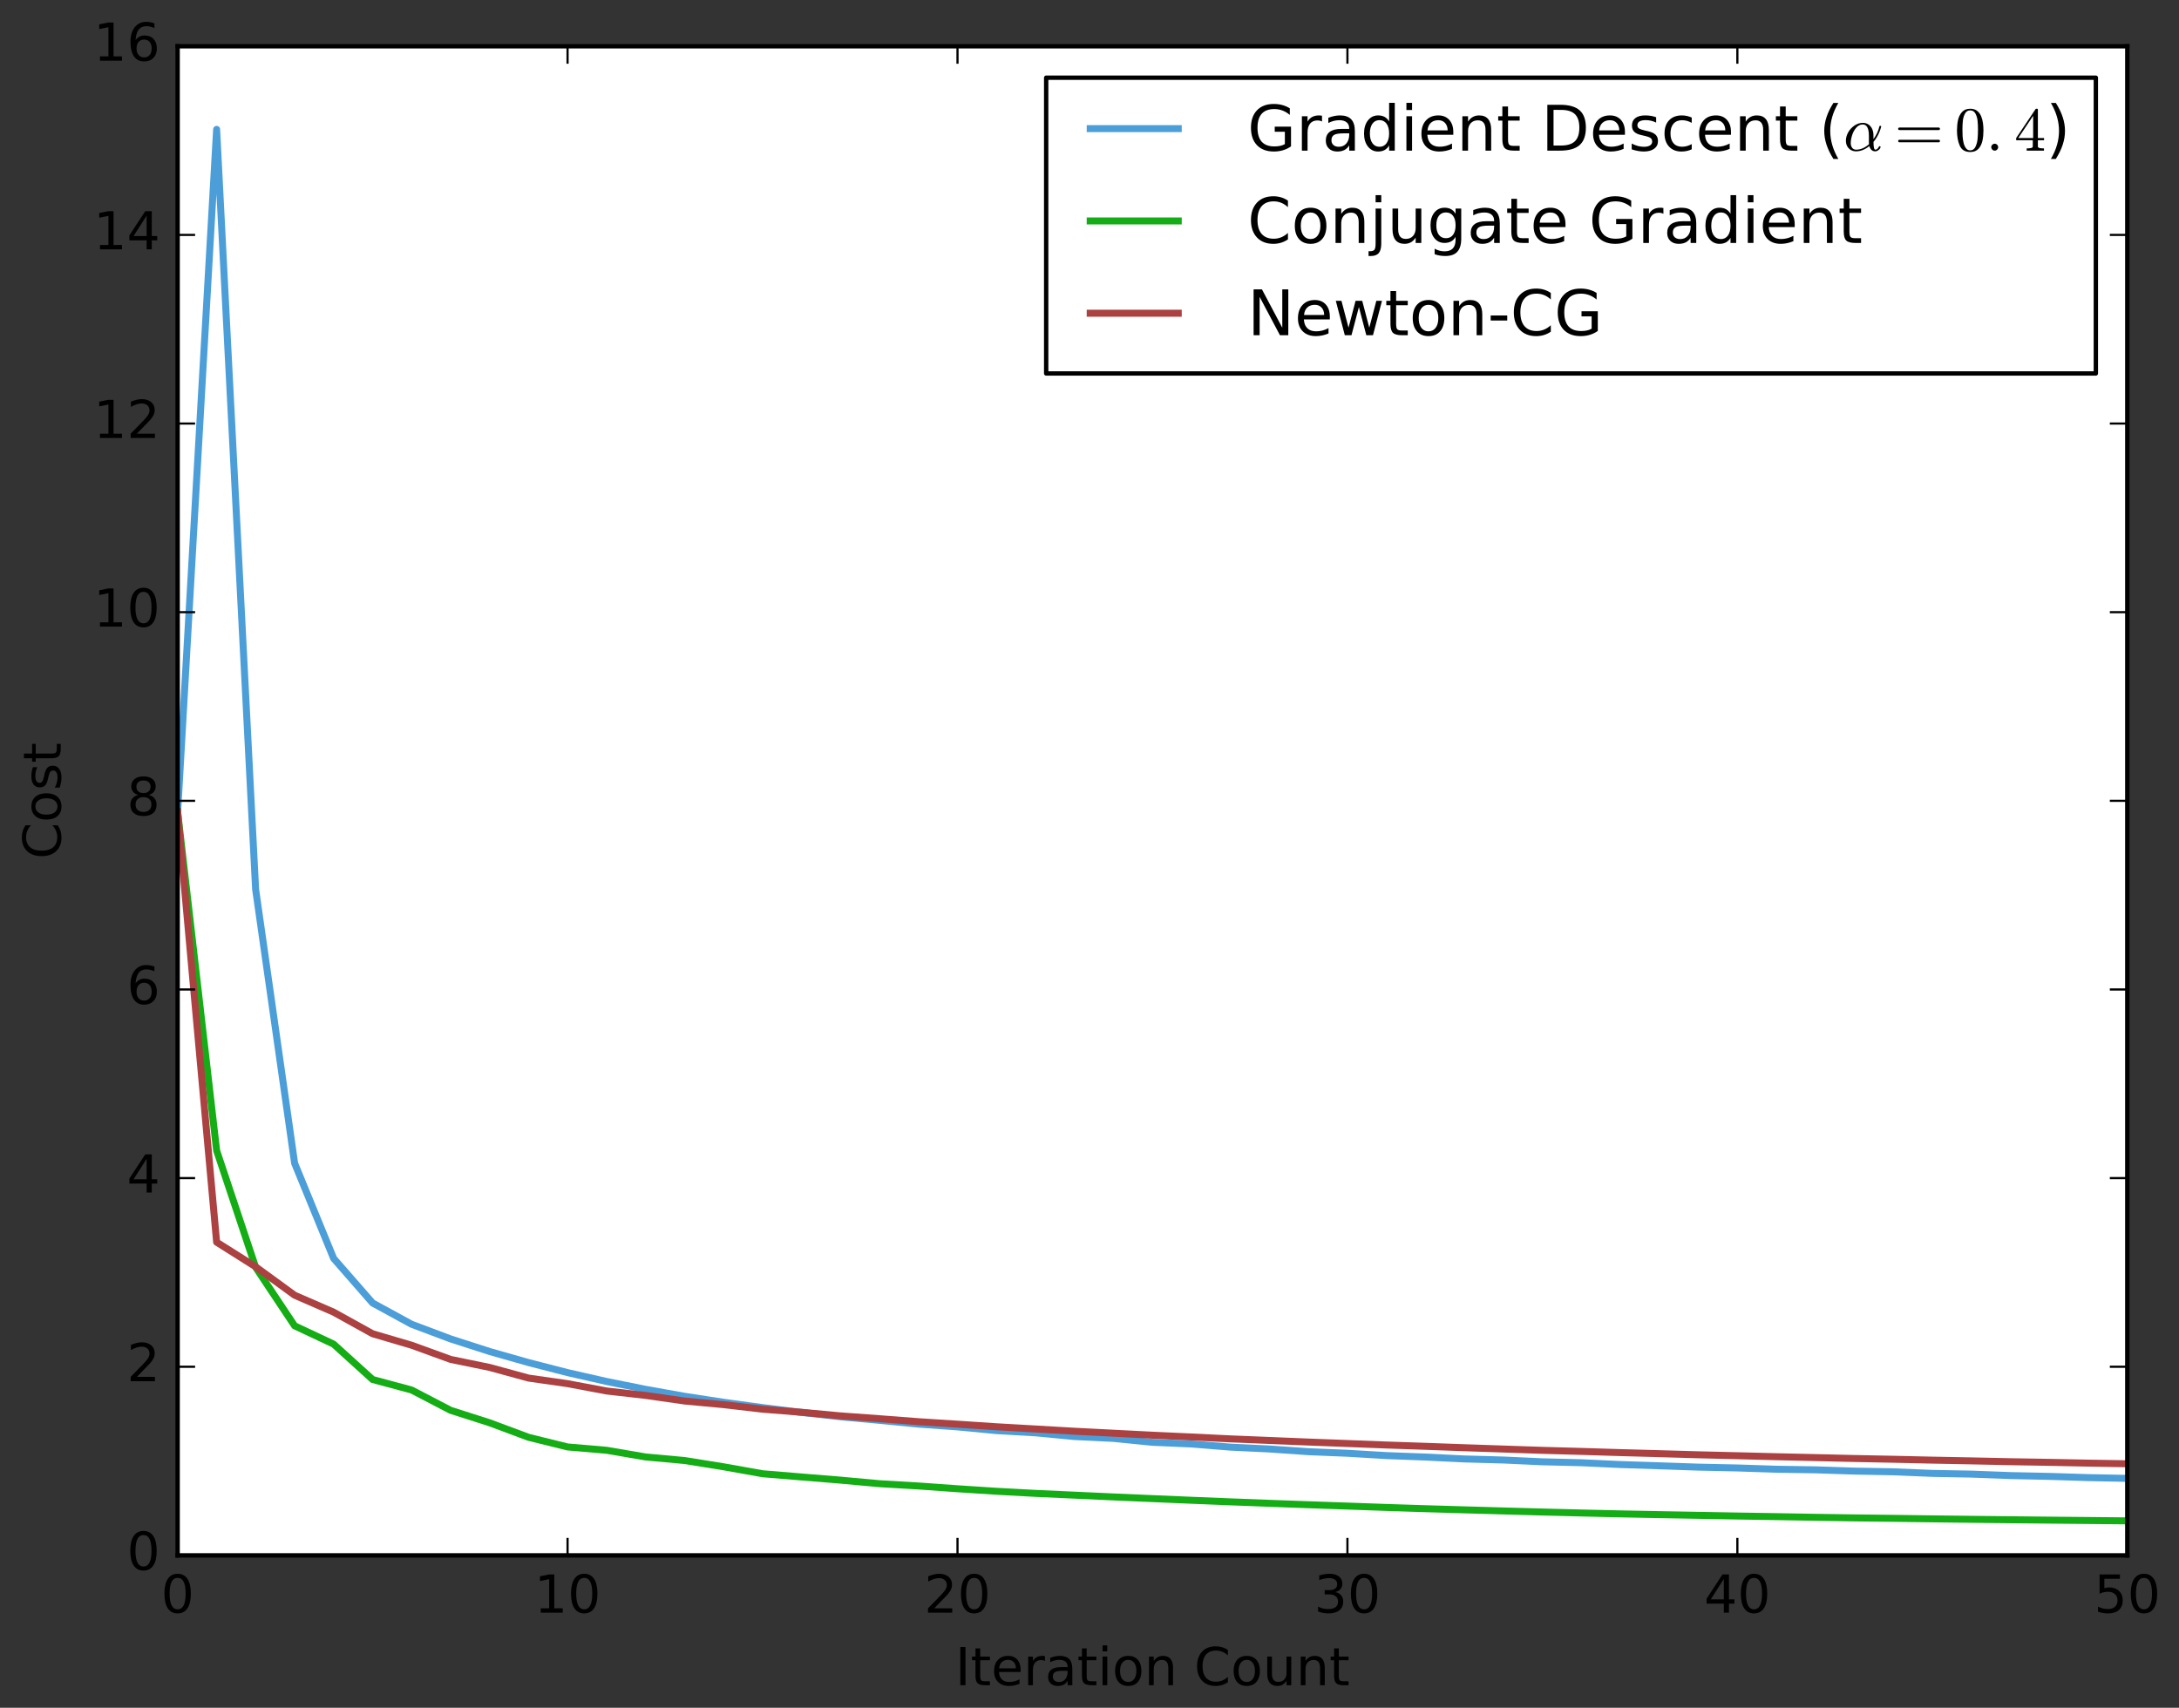 <?xml version="1.0" encoding="UTF-8" standalone="no"?>
<!-- Created with matplotlib (http://matplotlib.org/) -->

<svg
   xmlns:dc="http://purl.org/dc/elements/1.1/"
   xmlns:cc="http://creativecommons.org/ns#"
   xmlns:rdf="http://www.w3.org/1999/02/22-rdf-syntax-ns#"
   xmlns:svg="http://www.w3.org/2000/svg"
   xmlns="http://www.w3.org/2000/svg"
   xmlns:xlink="http://www.w3.org/1999/xlink"
   xmlns:sodipodi="http://sodipodi.sourceforge.net/DTD/sodipodi-0.dtd"
   xmlns:inkscape="http://www.inkscape.org/namespaces/inkscape"
   height="391.098pt"
   version="1.1"
   viewBox="0 0 498.91 391.098"
   width="498.91pt"
   id="svg2"
   inkscape:version="0.91 r13725"
   sodipodi:docname="compare_optimisers.svg">
  <rect x="0" y="0" width="498.91" height="391.098" fill="#333333" stroke="none"/>
  <sodipodi:namedview
     pagecolor="#ffffff"
     bordercolor="#666666"
     borderopacity="1"
     objecttolerance="10"
     gridtolerance="10"
     guidetolerance="10"
     inkscape:pageopacity="0"
     inkscape:pageshadow="2"
     inkscape:window-width="1920"
     inkscape:window-height="1163"
     id="namedview547"
     showgrid="false"
     fit-margin-top="5"
     fit-margin-left="5"
     fit-margin-bottom="5"
     fit-margin-right="5"
     inkscape:zoom="1.2361274"
     inkscape:cx="281.74342"
     inkscape:cy="243.58497"
     inkscape:window-x="1920"
     inkscape:window-y="0"
     inkscape:window-maximized="1"
     inkscape:current-layer="svg2" />
  <defs
     id="defs4"
     style="stroke-linecap:butt;stroke-linejoin:round;stroke-miterlimit:100000">
    <style
       type="text/css"
       id="style6">
*{stroke-linecap:butt;stroke-linejoin:round;stroke-miterlimit:100000;}
  </style>
  </defs>
  <g
     style="stroke-linecap:butt;stroke-linejoin:round;stroke-miterlimit:100000"
     id="axes_1"
     transform="translate(-31.328,-32.605)">
    <g
       style="stroke-linecap:butt;stroke-linejoin:round;stroke-miterlimit:100000"
       id="patch_2">
      <path
         inkscape:connector-curvature="0"
         id="path14"
         style="fill:#ffffff;stroke-linecap:butt;stroke-linejoin:round;stroke-miterlimit:100000"
         d="m 72,388.8 446.4,0 0,-345.6 -446.4,0 z" />
    </g>
    <g
       style="stroke-linecap:butt;stroke-linejoin:round;stroke-miterlimit:100000"
       id="line2d_1">
      <path
         inkscape:connector-curvature="0"
         id="path17"
         style="fill:none;stroke:#4c9ed9;stroke-linecap:square;stroke-linejoin:round;stroke-miterlimit:100;stroke-width:1.6;stroke-dasharray:none;stroke-opacity:1"
         d="m 72,218.56 8.928,-156.325 8.928,174.019 8.928,62.736 8.928,21.792 8.928,10.218 8.928,4.872 8.928,3.357 8.928,2.878 8.928,2.539 8.928,2.298 8.928,2.028 8.928,1.796 8.928,1.596 8.928,1.368 8.928,1.224 8.928,1.107 8.928,0.991 8.928,0.818 8.928,0.865 8.928,0.637 8.928,0.853 8.928,0.507 8.928,0.85 8.928,0.427 8.928,0.894 8.928,0.382 8.928,0.721 8.928,0.424 8.928,0.621 8.928,0.361 8.928,0.531 8.928,0.335 8.928,0.434 8.928,0.245 8.928,0.408 8.928,0.214 8.928,0.413 8.928,0.289 8.928,0.306 8.928,0.188 8.928,0.292 8.928,0.136 8.928,0.292 8.928,0.16 8.928,0.365 8.928,0.164 8.928,0.335 8.928,0.189 8.928,0.278 8.928,0.177"
         clip-path="url(#p1acf6475eb)" />
    </g>
    <g
       style="stroke-linecap:butt;stroke-linejoin:round;stroke-miterlimit:100000"
       id="line2d_2">
      <path
         inkscape:connector-curvature="0"
         id="path20"
         style="fill:none;stroke:#15ad15;stroke-linecap:square;stroke-linejoin:round;stroke-miterlimit:100;stroke-width:1.6;stroke-dasharray:none;stroke-opacity:1"
         d="m 72,218.56 8.928,77.522 8.928,26.738 8.928,13.407 8.928,4.198 8.928,8.099 8.928,2.405 8.928,4.65 8.928,2.854 8.928,3.329 8.928,2.207 8.928,0.763 8.928,1.529 8.928,0.817 8.928,1.432 8.928,1.596 8.928,0.738 8.928,0.726 8.928,0.816 8.928,0.522 8.928,0.635 8.928,0.579 8.928,0.482 8.928,0.404 8.928,0.409 8.928,0.383 8.928,0.379 8.928,0.361 8.928,0.341 8.928,0.321 8.928,0.307 8.928,0.316 8.928,0.286 8.928,0.261 8.928,0.253 8.928,0.244 8.928,0.223 8.928,0.205 8.928,0.173 8.928,0.157 8.928,0.161 8.928,0.14 8.928,0.153 8.928,0.134 8.928,0.102 8.928,0.118 8.928,0.107 8.928,0.095 8.928,0.091 8.928,0.082 8.928,0.088"
         clip-path="url(#p1acf6475eb)" />
    </g>
    <g
       style="stroke-linecap:butt;stroke-linejoin:round;stroke-miterlimit:100000"
       id="line2d_3">
      <path
         inkscape:connector-curvature="0"
         id="path23"
         style="fill:none;stroke:#ac4142;stroke-linecap:square;stroke-linejoin:round;stroke-miterlimit:100;stroke-width:1.6;stroke-dasharray:none;stroke-opacity:1"
         d="m 72,218.56 8.928,98.511 8.928,5.636 8.928,6.511 8.928,3.882 8.928,4.945 8.928,2.628 8.928,3.246 8.928,1.839 8.928,2.44 8.928,1.275 8.928,1.679 8.928,1.014 8.928,1.282 8.928,0.83 8.928,1.042 8.928,0.706 8.928,0.826 8.928,0.647 8.928,0.681 8.928,0.569 8.928,0.593 8.928,0.508 8.928,0.515 8.928,0.454 8.928,0.456 8.928,0.408 8.928,0.431 8.928,0.364 8.928,0.365 8.928,0.335 8.928,0.342 8.928,0.3 8.928,0.321 8.928,0.302 8.928,0.298 8.928,0.246 8.928,0.273 8.928,0.244 8.928,0.257 8.928,0.212 8.928,0.228 8.928,0.199 8.928,0.21 8.928,0.175 8.928,0.2 8.928,0.171 8.928,0.189 8.928,0.149 8.928,0.177 8.928,0.147"
         clip-path="url(#p1acf6475eb)" />
    </g>
    <g
       style="stroke-linecap:butt;stroke-linejoin:round;stroke-miterlimit:100000"
       id="patch_3">
      <path
         inkscape:connector-curvature="0"
         id="path26"
         style="fill:none;stroke:#000000;stroke-linecap:square;stroke-linejoin:miter;stroke-miterlimit:100000"
         d="m 518.4,388.8 0,-345.6" />
    </g>
    <g
       style="stroke-linecap:butt;stroke-linejoin:round;stroke-miterlimit:100000"
       id="patch_4">
      <path
         inkscape:connector-curvature="0"
         id="path29"
         style="fill:none;stroke:#000000;stroke-linecap:square;stroke-linejoin:miter;stroke-miterlimit:100000"
         d="m 72,43.2 446.4,0" />
    </g>
    <g
       style="stroke-linecap:butt;stroke-linejoin:round;stroke-miterlimit:100000"
       id="patch_5">
      <path
         inkscape:connector-curvature="0"
         id="path32"
         style="fill:none;stroke:#000000;stroke-linecap:square;stroke-linejoin:miter;stroke-miterlimit:100000"
         d="m 72,388.8 446.4,0" />
    </g>
    <g
       style="stroke-linecap:butt;stroke-linejoin:round;stroke-miterlimit:100000"
       id="patch_6">
      <path
         inkscape:connector-curvature="0"
         id="path35"
         style="fill:none;stroke:#000000;stroke-linecap:square;stroke-linejoin:miter;stroke-miterlimit:100000"
         d="M 72,388.8 72,43.2" />
    </g>
    <g
       style="stroke-linecap:butt;stroke-linejoin:round;stroke-miterlimit:100000"
       id="matplotlib.axis_1">
      <g
         style="stroke-linecap:butt;stroke-linejoin:round;stroke-miterlimit:100000"
         id="xtick_1">
        <g
           style="stroke-linecap:butt;stroke-linejoin:round;stroke-miterlimit:100000"
           id="line2d_4">
          <defs
             id="defs40">
            <path
               inkscape:connector-curvature="0"
               style="stroke:#000000;stroke-width:0.5;stroke-linecap:butt;stroke-linejoin:round;stroke-miterlimit:100000"
               id="mc16eb04af2"
               d="M 0,0 0,-4" />
          </defs>
          <g
             style="stroke-linecap:butt;stroke-linejoin:round;stroke-miterlimit:100000"
             id="g43">
            <use
               height="100%"
               width="100%"
               id="use45"
               y="388.8"
               xlink:href="#mc16eb04af2"
               x="72"
               style="stroke:#000000;stroke-width:0.5;stroke-linecap:butt;stroke-linejoin:round;stroke-miterlimit:100000" />
          </g>
        </g>
        <g
           style="stroke-linecap:butt;stroke-linejoin:round;stroke-miterlimit:100000"
           id="line2d_5">
          <defs
             id="defs48">
            <path
               inkscape:connector-curvature="0"
               style="stroke:#000000;stroke-width:0.5;stroke-linecap:butt;stroke-linejoin:round;stroke-miterlimit:100000"
               id="m79455ba21b"
               d="M 0,0 0,4" />
          </defs>
          <g
             style="stroke-linecap:butt;stroke-linejoin:round;stroke-miterlimit:100000"
             id="g51">
            <use
               height="100%"
               width="100%"
               id="use53"
               y="43.2"
               xlink:href="#m79455ba21b"
               x="72"
               style="stroke:#000000;stroke-width:0.5;stroke-linecap:butt;stroke-linejoin:round;stroke-miterlimit:100000" />
          </g>
        </g>
        <g
           style="stroke-linecap:butt;stroke-linejoin:round;stroke-miterlimit:100000"
           id="text_1">
          <!-- 0 -->
          <defs
             id="defs56">
            <path
               style="stroke-linecap:butt;stroke-linejoin:round;stroke-miterlimit:100000"
               inkscape:connector-curvature="0"
               id="BitstreamVeraSans-Roman-30"
               d="m 31.781,66.406 q -7.609,0 -11.453,-7.5 Q 16.5,51.422 16.5,36.375 q 0,-14.984 3.828,-22.484 3.844,-7.5 11.453,-7.5 7.672,0 11.5,7.5 3.844,7.5 3.844,22.484 0,15.047 -3.844,22.531 -3.828,7.5 -11.5,7.5 m 0,7.812 q 12.266,0 18.734,-9.703 6.469,-9.688 6.469,-28.141 0,-18.406 -6.469,-28.109 -6.469,-9.688 -18.734,-9.688 -12.25,0 -18.719,9.688 Q 6.594,17.969 6.594,36.375 q 0,18.453 6.469,28.141 6.469,9.703 18.719,9.703" />
          </defs>
          <g
             style="stroke-linecap:butt;stroke-linejoin:round;stroke-miterlimit:100000"
             id="g59"
             transform="matrix(0.12,0,0,-0.12,68.183,401.918)">
            <use
               height="100%"
               width="100%"
               y="0"
               x="0"
               style="stroke-linecap:butt;stroke-linejoin:round;stroke-miterlimit:100000"
               id="use61"
               xlink:href="#BitstreamVeraSans-Roman-30" />
          </g>
        </g>
      </g>
      <g
         style="stroke-linecap:butt;stroke-linejoin:round;stroke-miterlimit:100000"
         id="xtick_2">
        <g
           style="stroke-linecap:butt;stroke-linejoin:round;stroke-miterlimit:100000"
           id="line2d_6">
          <g
             style="stroke-linecap:butt;stroke-linejoin:round;stroke-miterlimit:100000"
             id="g65">
            <use
               height="100%"
               width="100%"
               id="use67"
               y="388.8"
               xlink:href="#mc16eb04af2"
               x="161.28"
               style="stroke:#000000;stroke-width:0.5;stroke-linecap:butt;stroke-linejoin:round;stroke-miterlimit:100000" />
          </g>
        </g>
        <g
           style="stroke-linecap:butt;stroke-linejoin:round;stroke-miterlimit:100000"
           id="line2d_7">
          <g
             style="stroke-linecap:butt;stroke-linejoin:round;stroke-miterlimit:100000"
             id="g70">
            <use
               height="100%"
               width="100%"
               id="use72"
               y="43.2"
               xlink:href="#m79455ba21b"
               x="161.28"
               style="stroke:#000000;stroke-width:0.5;stroke-linecap:butt;stroke-linejoin:round;stroke-miterlimit:100000" />
          </g>
        </g>
        <g
           style="stroke-linecap:butt;stroke-linejoin:round;stroke-miterlimit:100000"
           id="text_2">
          <!-- 10 -->
          <defs
             id="defs75">
            <path
               style="stroke-linecap:butt;stroke-linejoin:round;stroke-miterlimit:100000"
               inkscape:connector-curvature="0"
               id="BitstreamVeraSans-Roman-31"
               d="m 12.406,8.297 16.109,0 0,55.625 -17.531,-3.516 0,8.984 17.438,3.516 9.859,0 0,-64.609 16.109,0 0,-8.297 -41.984,0 z" />
          </defs>
          <g
             style="stroke-linecap:butt;stroke-linejoin:round;stroke-miterlimit:100000"
             id="g78"
             transform="matrix(0.12,0,0,-0.12,153.645,401.918)">
            <use
               height="100%"
               width="100%"
               y="0"
               x="0"
               style="stroke-linecap:butt;stroke-linejoin:round;stroke-miterlimit:100000"
               id="use80"
               xlink:href="#BitstreamVeraSans-Roman-31" />
            <use
               height="100%"
               width="100%"
               y="0"
               style="stroke-linecap:butt;stroke-linejoin:round;stroke-miterlimit:100000"
               id="use82"
               xlink:href="#BitstreamVeraSans-Roman-30"
               x="63.623" />
          </g>
        </g>
      </g>
      <g
         style="stroke-linecap:butt;stroke-linejoin:round;stroke-miterlimit:100000"
         id="xtick_3">
        <g
           style="stroke-linecap:butt;stroke-linejoin:round;stroke-miterlimit:100000"
           id="line2d_8">
          <g
             style="stroke-linecap:butt;stroke-linejoin:round;stroke-miterlimit:100000"
             id="g86">
            <use
               height="100%"
               width="100%"
               id="use88"
               y="388.8"
               xlink:href="#mc16eb04af2"
               x="250.56"
               style="stroke:#000000;stroke-width:0.5;stroke-linecap:butt;stroke-linejoin:round;stroke-miterlimit:100000" />
          </g>
        </g>
        <g
           style="stroke-linecap:butt;stroke-linejoin:round;stroke-miterlimit:100000"
           id="line2d_9">
          <g
             style="stroke-linecap:butt;stroke-linejoin:round;stroke-miterlimit:100000"
             id="g91">
            <use
               height="100%"
               width="100%"
               id="use93"
               y="43.2"
               xlink:href="#m79455ba21b"
               x="250.56"
               style="stroke:#000000;stroke-width:0.5;stroke-linecap:butt;stroke-linejoin:round;stroke-miterlimit:100000" />
          </g>
        </g>
        <g
           style="stroke-linecap:butt;stroke-linejoin:round;stroke-miterlimit:100000"
           id="text_3">
          <!-- 20 -->
          <defs
             id="defs96">
            <path
               style="stroke-linecap:butt;stroke-linejoin:round;stroke-miterlimit:100000"
               inkscape:connector-curvature="0"
               id="BitstreamVeraSans-Roman-32"
               d="m 19.188,8.297 34.422,0 0,-8.297 -46.281,0 0,8.297 q 5.609,5.812 15.297,15.594 9.703,9.797 12.188,12.641 4.734,5.312 6.609,9 1.891,3.688 1.891,7.25 0,5.812 -4.078,9.469 -4.078,3.672 -10.625,3.672 -4.641,0 -9.797,-1.609 -5.141,-1.609 -11,-4.891 l 0,9.969 Q 13.766,71.781 18.938,73 q 5.188,1.219 9.484,1.219 11.328,0 18.062,-5.672 6.734,-5.656 6.734,-15.125 0,-4.5 -1.688,-8.531 Q 49.859,40.875 45.406,35.406 44.188,33.984 37.641,27.219 31.109,20.453 19.188,8.297" />
          </defs>
          <g
             style="stroke-linecap:butt;stroke-linejoin:round;stroke-miterlimit:100000"
             id="g99"
             transform="matrix(0.12,0,0,-0.12,242.925,401.918)">
            <use
               height="100%"
               width="100%"
               y="0"
               x="0"
               style="stroke-linecap:butt;stroke-linejoin:round;stroke-miterlimit:100000"
               id="use101"
               xlink:href="#BitstreamVeraSans-Roman-32" />
            <use
               height="100%"
               width="100%"
               y="0"
               style="stroke-linecap:butt;stroke-linejoin:round;stroke-miterlimit:100000"
               id="use103"
               xlink:href="#BitstreamVeraSans-Roman-30"
               x="63.623" />
          </g>
        </g>
      </g>
      <g
         style="stroke-linecap:butt;stroke-linejoin:round;stroke-miterlimit:100000"
         id="xtick_4">
        <g
           style="stroke-linecap:butt;stroke-linejoin:round;stroke-miterlimit:100000"
           id="line2d_10">
          <g
             style="stroke-linecap:butt;stroke-linejoin:round;stroke-miterlimit:100000"
             id="g107">
            <use
               height="100%"
               width="100%"
               id="use109"
               y="388.8"
               xlink:href="#mc16eb04af2"
               x="339.84"
               style="stroke:#000000;stroke-width:0.5;stroke-linecap:butt;stroke-linejoin:round;stroke-miterlimit:100000" />
          </g>
        </g>
        <g
           style="stroke-linecap:butt;stroke-linejoin:round;stroke-miterlimit:100000"
           id="line2d_11">
          <g
             style="stroke-linecap:butt;stroke-linejoin:round;stroke-miterlimit:100000"
             id="g112">
            <use
               height="100%"
               width="100%"
               id="use114"
               y="43.2"
               xlink:href="#m79455ba21b"
               x="339.84"
               style="stroke:#000000;stroke-width:0.5;stroke-linecap:butt;stroke-linejoin:round;stroke-miterlimit:100000" />
          </g>
        </g>
        <g
           style="stroke-linecap:butt;stroke-linejoin:round;stroke-miterlimit:100000"
           id="text_4">
          <!-- 30 -->
          <defs
             id="defs117">
            <path
               style="stroke-linecap:butt;stroke-linejoin:round;stroke-miterlimit:100000"
               inkscape:connector-curvature="0"
               id="BitstreamVeraSans-Roman-33"
               d="M 40.578,39.312 Q 47.656,37.797 51.625,33 q 3.984,-4.781 3.984,-11.812 0,-10.781 -7.422,-16.703 -7.422,-5.906 -21.094,-5.906 -4.578,0 -9.438,0.906 -4.859,0.906 -10.031,2.719 l 0,9.516 q 4.094,-2.391 8.969,-3.609 4.891,-1.219 10.219,-1.219 9.266,0 14.125,3.656 4.859,3.656 4.859,10.641 0,6.453 -4.516,10.078 -4.516,3.641 -12.562,3.641 l -8.5,0 0,8.109 8.891,0 q 7.266,0 11.125,2.906 3.859,2.906 3.859,8.375 0,5.609 -3.984,8.609 -3.969,3.016 -11.391,3.016 -4.062,0 -8.703,-0.891 Q 15.375,64.156 9.812,62.312 l 0,8.781 q 5.625,1.562 10.531,2.344 4.906,0.781 9.25,0.781 11.234,0 17.766,-5.109 6.547,-5.094 6.547,-13.781 0,-6.062 -3.469,-10.234 -3.469,-4.172 -9.859,-5.781" />
          </defs>
          <g
             style="stroke-linecap:butt;stroke-linejoin:round;stroke-miterlimit:100000"
             id="g120"
             transform="matrix(0.12,0,0,-0.12,332.205,401.918)">
            <use
               height="100%"
               width="100%"
               y="0"
               x="0"
               style="stroke-linecap:butt;stroke-linejoin:round;stroke-miterlimit:100000"
               id="use122"
               xlink:href="#BitstreamVeraSans-Roman-33" />
            <use
               height="100%"
               width="100%"
               y="0"
               style="stroke-linecap:butt;stroke-linejoin:round;stroke-miterlimit:100000"
               id="use124"
               xlink:href="#BitstreamVeraSans-Roman-30"
               x="63.623" />
          </g>
        </g>
      </g>
      <g
         style="stroke-linecap:butt;stroke-linejoin:round;stroke-miterlimit:100000"
         id="xtick_5">
        <g
           style="stroke-linecap:butt;stroke-linejoin:round;stroke-miterlimit:100000"
           id="line2d_12">
          <g
             style="stroke-linecap:butt;stroke-linejoin:round;stroke-miterlimit:100000"
             id="g128">
            <use
               height="100%"
               width="100%"
               id="use130"
               y="388.8"
               xlink:href="#mc16eb04af2"
               x="429.12"
               style="stroke:#000000;stroke-width:0.5;stroke-linecap:butt;stroke-linejoin:round;stroke-miterlimit:100000" />
          </g>
        </g>
        <g
           style="stroke-linecap:butt;stroke-linejoin:round;stroke-miterlimit:100000"
           id="line2d_13">
          <g
             style="stroke-linecap:butt;stroke-linejoin:round;stroke-miterlimit:100000"
             id="g133">
            <use
               height="100%"
               width="100%"
               id="use135"
               y="43.2"
               xlink:href="#m79455ba21b"
               x="429.12"
               style="stroke:#000000;stroke-width:0.5;stroke-linecap:butt;stroke-linejoin:round;stroke-miterlimit:100000" />
          </g>
        </g>
        <g
           style="stroke-linecap:butt;stroke-linejoin:round;stroke-miterlimit:100000"
           id="text_5">
          <!-- 40 -->
          <defs
             id="defs138">
            <path
               style="stroke-linecap:butt;stroke-linejoin:round;stroke-miterlimit:100000"
               inkscape:connector-curvature="0"
               id="BitstreamVeraSans-Roman-34"
               d="m 37.797,64.312 -24.906,-38.922 24.906,0 z m -2.594,8.594 12.406,0 0,-47.516 10.406,0 0,-8.203 -10.406,0 0,-17.188 -9.812,0 0,17.188 -32.906,0 0,9.516 z" />
          </defs>
          <g
             style="stroke-linecap:butt;stroke-linejoin:round;stroke-miterlimit:100000"
             id="g141"
             transform="matrix(0.12,0,0,-0.12,421.485,401.918)">
            <use
               height="100%"
               width="100%"
               y="0"
               x="0"
               style="stroke-linecap:butt;stroke-linejoin:round;stroke-miterlimit:100000"
               id="use143"
               xlink:href="#BitstreamVeraSans-Roman-34" />
            <use
               height="100%"
               width="100%"
               y="0"
               style="stroke-linecap:butt;stroke-linejoin:round;stroke-miterlimit:100000"
               id="use145"
               xlink:href="#BitstreamVeraSans-Roman-30"
               x="63.623" />
          </g>
        </g>
      </g>
      <g
         style="stroke-linecap:butt;stroke-linejoin:round;stroke-miterlimit:100000"
         id="xtick_6">
        <g
           style="stroke-linecap:butt;stroke-linejoin:round;stroke-miterlimit:100000"
           id="line2d_14">
          <g
             style="stroke-linecap:butt;stroke-linejoin:round;stroke-miterlimit:100000"
             id="g149">
            <use
               height="100%"
               width="100%"
               id="use151"
               y="388.8"
               xlink:href="#mc16eb04af2"
               x="518.4"
               style="stroke:#000000;stroke-width:0.5;stroke-linecap:butt;stroke-linejoin:round;stroke-miterlimit:100000" />
          </g>
        </g>
        <g
           style="stroke-linecap:butt;stroke-linejoin:round;stroke-miterlimit:100000"
           id="line2d_15">
          <g
             style="stroke-linecap:butt;stroke-linejoin:round;stroke-miterlimit:100000"
             id="g154">
            <use
               height="100%"
               width="100%"
               id="use156"
               y="43.2"
               xlink:href="#m79455ba21b"
               x="518.4"
               style="stroke:#000000;stroke-width:0.5;stroke-linecap:butt;stroke-linejoin:round;stroke-miterlimit:100000" />
          </g>
        </g>
        <g
           style="stroke-linecap:butt;stroke-linejoin:round;stroke-miterlimit:100000"
           id="text_6">
          <!-- 50 -->
          <defs
             id="defs159">
            <path
               style="stroke-linecap:butt;stroke-linejoin:round;stroke-miterlimit:100000"
               inkscape:connector-curvature="0"
               id="BitstreamVeraSans-Roman-35"
               d="m 10.797,72.906 38.719,0 0,-8.312 -29.688,0 0,-17.859 q 2.141,0.734 4.281,1.094 2.156,0.359 4.312,0.359 Q 40.625,48.188 47.75,41.5 54.891,34.812 54.891,23.391 54.891,11.625 47.562,5.094 40.234,-1.422 26.906,-1.422 q -4.594,0 -9.359,0.781 -4.75,0.781 -9.828,2.344 l 0,9.922 q 4.391,-2.391 9.078,-3.562 4.688,-1.172 9.906,-1.172 8.453,0 13.375,4.438 4.938,4.438 4.938,12.062 0,7.609 -4.938,12.047 -4.922,4.453 -13.375,4.453 -3.953,0 -7.891,-0.875 -3.922,-0.875 -8.016,-2.734 z" />
          </defs>
          <g
             style="stroke-linecap:butt;stroke-linejoin:round;stroke-miterlimit:100000"
             id="g162"
             transform="matrix(0.12,0,0,-0.12,510.765,401.918)">
            <use
               height="100%"
               width="100%"
               y="0"
               x="0"
               style="stroke-linecap:butt;stroke-linejoin:round;stroke-miterlimit:100000"
               id="use164"
               xlink:href="#BitstreamVeraSans-Roman-35" />
            <use
               height="100%"
               width="100%"
               y="0"
               style="stroke-linecap:butt;stroke-linejoin:round;stroke-miterlimit:100000"
               id="use166"
               xlink:href="#BitstreamVeraSans-Roman-30"
               x="63.623" />
          </g>
        </g>
      </g>
      <g
         style="stroke-linecap:butt;stroke-linejoin:round;stroke-miterlimit:100000"
         id="text_7">
        <!-- Iteration Count -->
        <defs
           id="defs169">
          <path
             style="stroke-linecap:butt;stroke-linejoin:round;stroke-miterlimit:100000"
             inkscape:connector-curvature="0"
             id="BitstreamVeraSans-Roman-65"
             d="m 56.203,29.594 0,-4.391 -41.312,0 q 0.594,-9.281 5.594,-14.141 5,-4.859 13.938,-4.859 5.172,0 10.031,1.266 4.859,1.266 9.656,3.812 l 0,-8.5 q -4.844,-2.047 -9.922,-3.125 -5.078,-1.078 -10.297,-1.078 -13.094,0 -20.734,7.609 -7.641,7.625 -7.641,20.625 0,13.422 7.25,21.297 Q 20.016,56 32.328,56 q 11.031,0 17.453,-7.109 6.422,-7.094 6.422,-19.297 m -8.984,2.641 q -0.094,7.359 -4.125,11.75 -4.031,4.406 -10.672,4.406 -7.516,0 -12.031,-4.25 -4.516,-4.25 -5.203,-11.969 z" />
          <path
             style="stroke-linecap:butt;stroke-linejoin:round;stroke-miterlimit:100000"
             inkscape:connector-curvature="0"
             id="BitstreamVeraSans-Roman-72"
             d="m 41.109,46.297 q -1.516,0.875 -3.297,1.281 Q 36.031,48 33.891,48 26.266,48 22.188,43.047 18.109,38.094 18.109,28.812 l 0,-28.812 -9.031,0 0,54.688 9.031,0 0,-8.5 q 2.844,4.984 7.375,7.391 Q 30.031,56 36.531,56 q 0.922,0 2.047,-0.125 1.125,-0.109 2.484,-0.359 z" />
          <path
             style="stroke-linecap:butt;stroke-linejoin:round;stroke-miterlimit:100000"
             inkscape:connector-curvature="0"
             id="BitstreamVeraSans-Roman-49"
             d="m 9.812,72.906 9.859,0 L 19.672,0 9.812,0 Z" />
          <path
             style="stroke-linecap:butt;stroke-linejoin:round;stroke-miterlimit:100000"
             inkscape:connector-curvature="0"
             d=""
             id="BitstreamVeraSans-Roman-20" />
          <path
             style="stroke-linecap:butt;stroke-linejoin:round;stroke-miterlimit:100000"
             inkscape:connector-curvature="0"
             id="BitstreamVeraSans-Roman-61"
             d="m 34.281,27.484 q -10.891,0 -15.094,-2.484 -4.203,-2.484 -4.203,-8.5 0,-4.781 3.156,-7.594 3.156,-2.797 8.562,-2.797 7.484,0 12,5.297 4.516,5.297 4.516,14.078 l 0,2 z m 17.922,3.719 0,-31.203 -8.984,0 0,8.297 q -3.078,-4.969 -7.672,-7.344 -4.594,-2.375 -11.234,-2.375 -8.391,0 -13.359,4.719 Q 6,8.016 6,15.922 q 0,9.219 6.172,13.906 6.188,4.688 18.438,4.688 l 12.609,0 0,0.891 q 0,6.203 -4.078,9.594 -4.078,3.391 -11.453,3.391 -4.688,0 -9.141,-1.125 -4.438,-1.125 -8.531,-3.375 l 0,8.312 q 4.922,1.906 9.562,2.844 Q 24.219,56 28.609,56 q 11.875,0 17.734,-6.156 5.859,-6.141 5.859,-18.641" />
          <path
             style="stroke-linecap:butt;stroke-linejoin:round;stroke-miterlimit:100000"
             inkscape:connector-curvature="0"
             id="BitstreamVeraSans-Roman-75"
             d="m 8.5,21.578 0,33.109 8.984,0 0,-32.766 q 0,-7.766 3.016,-11.656 3.031,-3.875 9.094,-3.875 7.266,0 11.484,4.641 4.234,4.641 4.234,12.656 l 0,31 8.984,0 0,-54.688 -8.984,0 0,8.406 Q 42.047,3.422 37.719,1 33.406,-1.422 27.688,-1.422 18.266,-1.422 13.375,4.438 8.5,10.297 8.5,21.578" />
          <path
             style="stroke-linecap:butt;stroke-linejoin:round;stroke-miterlimit:100000"
             inkscape:connector-curvature="0"
             id="BitstreamVeraSans-Roman-6e"
             d="m 54.891,33.016 0,-33.016 -8.984,0 0,32.719 q 0,7.766 -3.031,11.609 -3.031,3.859 -9.078,3.859 -7.281,0 -11.484,-4.641 -4.203,-4.625 -4.203,-12.641 l 0,-30.906 -9.031,0 0,54.688 9.031,0 0,-8.5 q 3.234,4.938 7.594,7.375 4.375,2.438 10.094,2.438 9.422,0 14.25,-5.828 4.844,-5.828 4.844,-17.156" />
          <path
             style="stroke-linecap:butt;stroke-linejoin:round;stroke-miterlimit:100000"
             inkscape:connector-curvature="0"
             id="BitstreamVeraSans-Roman-43"
             d="m 64.406,67.281 0,-10.391 q -4.984,4.641 -10.625,6.922 -5.641,2.297 -11.984,2.297 -12.5,0 -19.141,-7.641 -6.641,-7.641 -6.641,-22.094 0,-14.406 6.641,-22.047 Q 29.297,6.688 41.797,6.688 q 6.344,0 11.984,2.297 5.641,2.297 10.625,6.938 l 0,-10.312 Q 59.234,2.094 53.438,0.328 q -5.781,-1.75 -12.219,-1.75 -16.562,0 -26.094,10.125 Q 5.609,18.844 5.609,36.375 q 0,17.578 9.516,27.703 9.531,10.141 26.094,10.141 6.531,0 12.312,-1.734 5.797,-1.734 10.875,-5.203" />
          <path
             style="stroke-linecap:butt;stroke-linejoin:round;stroke-miterlimit:100000"
             inkscape:connector-curvature="0"
             id="BitstreamVeraSans-Roman-74"
             d="m 18.312,70.219 0,-15.531 18.5,0 0,-6.984 -18.5,0 0,-29.688 q 0,-6.688 1.828,-8.594 1.828,-1.906 7.453,-1.906 l 9.219,0 L 36.812,0 27.594,0 Q 17.188,0 13.234,3.875 9.281,7.766 9.281,18.016 l 0,29.688 -6.594,0 0,6.984 6.594,0 0,15.531 z" />
          <path
             style="stroke-linecap:butt;stroke-linejoin:round;stroke-miterlimit:100000"
             inkscape:connector-curvature="0"
             id="BitstreamVeraSans-Roman-6f"
             d="m 30.609,48.391 q -7.219,0 -11.422,-5.641 -4.203,-5.641 -4.203,-15.453 0,-9.812 4.172,-15.453 4.188,-5.641 11.453,-5.641 7.188,0 11.375,5.656 4.203,5.672 4.203,15.438 0,9.719 -4.203,15.406 -4.188,5.688 -11.375,5.688 m 0,7.609 q 11.719,0 18.406,-7.625 6.703,-7.609 6.703,-21.078 0,-13.422 -6.703,-21.078 -6.688,-7.641 -18.406,-7.641 -11.766,0 -18.438,7.641 -6.656,7.656 -6.656,21.078 0,13.469 6.656,21.078 Q 18.844,56 30.609,56" />
          <path
             style="stroke-linecap:butt;stroke-linejoin:round;stroke-miterlimit:100000"
             inkscape:connector-curvature="0"
             id="BitstreamVeraSans-Roman-69"
             d="m 9.422,54.688 8.984,0 0,-54.688 -8.984,0 z m 0,21.297 8.984,0 0,-11.391 -8.984,0 z" />
        </defs>
        <g
           style="stroke-linecap:butt;stroke-linejoin:round;stroke-miterlimit:100000"
           id="g182"
           transform="matrix(0.12,0,0,-0.12,250.025,418.532)">
          <use
             height="100%"
             width="100%"
             y="0"
             x="0"
             style="stroke-linecap:butt;stroke-linejoin:round;stroke-miterlimit:100000"
             id="use184"
             xlink:href="#BitstreamVeraSans-Roman-49" />
          <use
             height="100%"
             width="100%"
             y="0"
             style="stroke-linecap:butt;stroke-linejoin:round;stroke-miterlimit:100000"
             id="use186"
             xlink:href="#BitstreamVeraSans-Roman-74"
             x="29.492" />
          <use
             height="100%"
             width="100%"
             y="0"
             style="stroke-linecap:butt;stroke-linejoin:round;stroke-miterlimit:100000"
             id="use188"
             xlink:href="#BitstreamVeraSans-Roman-65"
             x="68.701" />
          <use
             height="100%"
             width="100%"
             y="0"
             style="stroke-linecap:butt;stroke-linejoin:round;stroke-miterlimit:100000"
             id="use190"
             xlink:href="#BitstreamVeraSans-Roman-72"
             x="130.225" />
          <use
             height="100%"
             width="100%"
             y="0"
             style="stroke-linecap:butt;stroke-linejoin:round;stroke-miterlimit:100000"
             id="use192"
             xlink:href="#BitstreamVeraSans-Roman-61"
             x="171.338" />
          <use
             height="100%"
             width="100%"
             y="0"
             style="stroke-linecap:butt;stroke-linejoin:round;stroke-miterlimit:100000"
             id="use194"
             xlink:href="#BitstreamVeraSans-Roman-74"
             x="232.617" />
          <use
             height="100%"
             width="100%"
             y="0"
             style="stroke-linecap:butt;stroke-linejoin:round;stroke-miterlimit:100000"
             id="use196"
             xlink:href="#BitstreamVeraSans-Roman-69"
             x="271.826" />
          <use
             height="100%"
             width="100%"
             y="0"
             style="stroke-linecap:butt;stroke-linejoin:round;stroke-miterlimit:100000"
             id="use198"
             xlink:href="#BitstreamVeraSans-Roman-6f"
             x="299.609" />
          <use
             height="100%"
             width="100%"
             y="0"
             style="stroke-linecap:butt;stroke-linejoin:round;stroke-miterlimit:100000"
             id="use200"
             xlink:href="#BitstreamVeraSans-Roman-6e"
             x="360.791" />
          <use
             height="100%"
             width="100%"
             y="0"
             style="stroke-linecap:butt;stroke-linejoin:round;stroke-miterlimit:100000"
             id="use202"
             xlink:href="#BitstreamVeraSans-Roman-20"
             x="424.17" />
          <use
             height="100%"
             width="100%"
             y="0"
             style="stroke-linecap:butt;stroke-linejoin:round;stroke-miterlimit:100000"
             id="use204"
             xlink:href="#BitstreamVeraSans-Roman-43"
             x="455.957" />
          <use
             height="100%"
             width="100%"
             y="0"
             style="stroke-linecap:butt;stroke-linejoin:round;stroke-miterlimit:100000"
             id="use206"
             xlink:href="#BitstreamVeraSans-Roman-6f"
             x="525.781" />
          <use
             height="100%"
             width="100%"
             y="0"
             style="stroke-linecap:butt;stroke-linejoin:round;stroke-miterlimit:100000"
             id="use208"
             xlink:href="#BitstreamVeraSans-Roman-75"
             x="586.963" />
          <use
             height="100%"
             width="100%"
             y="0"
             style="stroke-linecap:butt;stroke-linejoin:round;stroke-miterlimit:100000"
             id="use210"
             xlink:href="#BitstreamVeraSans-Roman-6e"
             x="650.342" />
          <use
             height="100%"
             width="100%"
             y="0"
             style="stroke-linecap:butt;stroke-linejoin:round;stroke-miterlimit:100000"
             id="use212"
             xlink:href="#BitstreamVeraSans-Roman-74"
             x="713.721" />
        </g>
      </g>
    </g>
    <g
       style="stroke-linecap:butt;stroke-linejoin:round;stroke-miterlimit:100000"
       id="matplotlib.axis_2">
      <g
         style="stroke-linecap:butt;stroke-linejoin:round;stroke-miterlimit:100000"
         id="ytick_1">
        <g
           style="stroke-linecap:butt;stroke-linejoin:round;stroke-miterlimit:100000"
           id="line2d_16">
          <defs
             id="defs217">
            <path
               inkscape:connector-curvature="0"
               style="stroke:#000000;stroke-width:0.5;stroke-linecap:butt;stroke-linejoin:round;stroke-miterlimit:100000"
               id="me67413aa2b"
               d="M 0,0 4,0" />
          </defs>
          <g
             style="stroke-linecap:butt;stroke-linejoin:round;stroke-miterlimit:100000"
             id="g220">
            <use
               height="100%"
               width="100%"
               id="use222"
               y="388.8"
               xlink:href="#me67413aa2b"
               x="72"
               style="stroke:#000000;stroke-width:0.5;stroke-linecap:butt;stroke-linejoin:round;stroke-miterlimit:100000" />
          </g>
        </g>
        <g
           style="stroke-linecap:butt;stroke-linejoin:round;stroke-miterlimit:100000"
           id="line2d_17">
          <defs
             id="defs225">
            <path
               inkscape:connector-curvature="0"
               style="stroke:#000000;stroke-width:0.5;stroke-linecap:butt;stroke-linejoin:round;stroke-miterlimit:100000"
               id="m6b2474f9b7"
               d="M 0,0 -4,0" />
          </defs>
          <g
             style="stroke-linecap:butt;stroke-linejoin:round;stroke-miterlimit:100000"
             id="g228">
            <use
               height="100%"
               width="100%"
               id="use230"
               y="388.8"
               xlink:href="#m6b2474f9b7"
               x="518.4"
               style="stroke:#000000;stroke-width:0.5;stroke-linecap:butt;stroke-linejoin:round;stroke-miterlimit:100000" />
          </g>
        </g>
        <g
           style="stroke-linecap:butt;stroke-linejoin:round;stroke-miterlimit:100000"
           id="text_8">
          <!-- 0 -->
          <g
             style="stroke-linecap:butt;stroke-linejoin:round;stroke-miterlimit:100000"
             id="g233"
             transform="matrix(0.12,0,0,-0.12,60.365,392.111)">
            <use
               height="100%"
               width="100%"
               y="0"
               x="0"
               style="stroke-linecap:butt;stroke-linejoin:round;stroke-miterlimit:100000"
               id="use235"
               xlink:href="#BitstreamVeraSans-Roman-30" />
          </g>
        </g>
      </g>
      <g
         style="stroke-linecap:butt;stroke-linejoin:round;stroke-miterlimit:100000"
         id="ytick_2">
        <g
           style="stroke-linecap:butt;stroke-linejoin:round;stroke-miterlimit:100000"
           id="line2d_18">
          <g
             style="stroke-linecap:butt;stroke-linejoin:round;stroke-miterlimit:100000"
             id="g239">
            <use
               height="100%"
               width="100%"
               id="use241"
               y="345.6"
               xlink:href="#me67413aa2b"
               x="72"
               style="stroke:#000000;stroke-width:0.5;stroke-linecap:butt;stroke-linejoin:round;stroke-miterlimit:100000" />
          </g>
        </g>
        <g
           style="stroke-linecap:butt;stroke-linejoin:round;stroke-miterlimit:100000"
           id="line2d_19">
          <g
             style="stroke-linecap:butt;stroke-linejoin:round;stroke-miterlimit:100000"
             id="g244">
            <use
               height="100%"
               width="100%"
               id="use246"
               y="345.6"
               xlink:href="#m6b2474f9b7"
               x="518.4"
               style="stroke:#000000;stroke-width:0.5;stroke-linecap:butt;stroke-linejoin:round;stroke-miterlimit:100000" />
          </g>
        </g>
        <g
           style="stroke-linecap:butt;stroke-linejoin:round;stroke-miterlimit:100000"
           id="text_9">
          <!-- 2 -->
          <g
             style="stroke-linecap:butt;stroke-linejoin:round;stroke-miterlimit:100000"
             id="g249"
             transform="matrix(0.12,0,0,-0.12,60.365,348.911)">
            <use
               height="100%"
               width="100%"
               y="0"
               x="0"
               style="stroke-linecap:butt;stroke-linejoin:round;stroke-miterlimit:100000"
               id="use251"
               xlink:href="#BitstreamVeraSans-Roman-32" />
          </g>
        </g>
      </g>
      <g
         style="stroke-linecap:butt;stroke-linejoin:round;stroke-miterlimit:100000"
         id="ytick_3">
        <g
           style="stroke-linecap:butt;stroke-linejoin:round;stroke-miterlimit:100000"
           id="line2d_20">
          <g
             style="stroke-linecap:butt;stroke-linejoin:round;stroke-miterlimit:100000"
             id="g255">
            <use
               height="100%"
               width="100%"
               id="use257"
               y="302.4"
               xlink:href="#me67413aa2b"
               x="72"
               style="stroke:#000000;stroke-width:0.5;stroke-linecap:butt;stroke-linejoin:round;stroke-miterlimit:100000" />
          </g>
        </g>
        <g
           style="stroke-linecap:butt;stroke-linejoin:round;stroke-miterlimit:100000"
           id="line2d_21">
          <g
             style="stroke-linecap:butt;stroke-linejoin:round;stroke-miterlimit:100000"
             id="g260">
            <use
               height="100%"
               width="100%"
               id="use262"
               y="302.4"
               xlink:href="#m6b2474f9b7"
               x="518.4"
               style="stroke:#000000;stroke-width:0.5;stroke-linecap:butt;stroke-linejoin:round;stroke-miterlimit:100000" />
          </g>
        </g>
        <g
           style="stroke-linecap:butt;stroke-linejoin:round;stroke-miterlimit:100000"
           id="text_10">
          <!-- 4 -->
          <g
             style="stroke-linecap:butt;stroke-linejoin:round;stroke-miterlimit:100000"
             id="g265"
             transform="matrix(0.12,0,0,-0.12,60.365,305.711)">
            <use
               height="100%"
               width="100%"
               y="0"
               x="0"
               style="stroke-linecap:butt;stroke-linejoin:round;stroke-miterlimit:100000"
               id="use267"
               xlink:href="#BitstreamVeraSans-Roman-34" />
          </g>
        </g>
      </g>
      <g
         style="stroke-linecap:butt;stroke-linejoin:round;stroke-miterlimit:100000"
         id="ytick_4">
        <g
           style="stroke-linecap:butt;stroke-linejoin:round;stroke-miterlimit:100000"
           id="line2d_22">
          <g
             style="stroke-linecap:butt;stroke-linejoin:round;stroke-miterlimit:100000"
             id="g271">
            <use
               height="100%"
               width="100%"
               id="use273"
               y="259.2"
               xlink:href="#me67413aa2b"
               x="72"
               style="stroke:#000000;stroke-width:0.5;stroke-linecap:butt;stroke-linejoin:round;stroke-miterlimit:100000" />
          </g>
        </g>
        <g
           style="stroke-linecap:butt;stroke-linejoin:round;stroke-miterlimit:100000"
           id="line2d_23">
          <g
             style="stroke-linecap:butt;stroke-linejoin:round;stroke-miterlimit:100000"
             id="g276">
            <use
               height="100%"
               width="100%"
               id="use278"
               y="259.2"
               xlink:href="#m6b2474f9b7"
               x="518.4"
               style="stroke:#000000;stroke-width:0.5;stroke-linecap:butt;stroke-linejoin:round;stroke-miterlimit:100000" />
          </g>
        </g>
        <g
           style="stroke-linecap:butt;stroke-linejoin:round;stroke-miterlimit:100000"
           id="text_11">
          <!-- 6 -->
          <defs
             id="defs281">
            <path
               style="stroke-linecap:butt;stroke-linejoin:round;stroke-miterlimit:100000"
               inkscape:connector-curvature="0"
               id="BitstreamVeraSans-Roman-36"
               d="m 33.016,40.375 q -6.641,0 -10.531,-4.547 -3.875,-4.531 -3.875,-12.438 0,-7.859 3.875,-12.438 3.891,-4.562 10.531,-4.562 6.641,0 10.516,4.562 3.875,4.578 3.875,12.438 0,7.906 -3.875,12.438 Q 39.656,40.375 33.016,40.375 m 19.578,30.922 0,-8.984 q -3.719,1.75 -7.5,2.672 -3.781,0.938 -7.5,0.938 -9.766,0 -14.922,-6.594 -5.141,-6.594 -5.875,-19.922 2.875,4.25 7.219,6.516 4.359,2.266 9.578,2.266 10.984,0 17.359,-6.672 6.375,-6.656 6.375,-18.125 0,-11.234 -6.641,-18.031 -6.641,-6.781 -17.672,-6.781 -12.656,0 -19.344,9.688 -6.688,9.703 -6.688,28.109 0,17.281 8.203,27.562 8.203,10.281 22.016,10.281 3.719,0 7.5,-0.734 3.781,-0.734 7.891,-2.188" />
          </defs>
          <g
             style="stroke-linecap:butt;stroke-linejoin:round;stroke-miterlimit:100000"
             id="g284"
             transform="matrix(0.12,0,0,-0.12,60.365,262.511)">
            <use
               height="100%"
               width="100%"
               y="0"
               x="0"
               style="stroke-linecap:butt;stroke-linejoin:round;stroke-miterlimit:100000"
               id="use286"
               xlink:href="#BitstreamVeraSans-Roman-36" />
          </g>
        </g>
      </g>
      <g
         style="stroke-linecap:butt;stroke-linejoin:round;stroke-miterlimit:100000"
         id="ytick_5">
        <g
           style="stroke-linecap:butt;stroke-linejoin:round;stroke-miterlimit:100000"
           id="line2d_24">
          <g
             style="stroke-linecap:butt;stroke-linejoin:round;stroke-miterlimit:100000"
             id="g290">
            <use
               height="100%"
               width="100%"
               id="use292"
               y="216"
               xlink:href="#me67413aa2b"
               x="72"
               style="stroke:#000000;stroke-width:0.5;stroke-linecap:butt;stroke-linejoin:round;stroke-miterlimit:100000" />
          </g>
        </g>
        <g
           style="stroke-linecap:butt;stroke-linejoin:round;stroke-miterlimit:100000"
           id="line2d_25">
          <g
             style="stroke-linecap:butt;stroke-linejoin:round;stroke-miterlimit:100000"
             id="g295">
            <use
               height="100%"
               width="100%"
               id="use297"
               y="216"
               xlink:href="#m6b2474f9b7"
               x="518.4"
               style="stroke:#000000;stroke-width:0.5;stroke-linecap:butt;stroke-linejoin:round;stroke-miterlimit:100000" />
          </g>
        </g>
        <g
           style="stroke-linecap:butt;stroke-linejoin:round;stroke-miterlimit:100000"
           id="text_12">
          <!-- 8 -->
          <defs
             id="defs300">
            <path
               style="stroke-linecap:butt;stroke-linejoin:round;stroke-miterlimit:100000"
               inkscape:connector-curvature="0"
               id="BitstreamVeraSans-Roman-38"
               d="m 31.781,34.625 q -7.031,0 -11.062,-3.766 -4.016,-3.766 -4.016,-10.344 0,-6.594 4.016,-10.359 4.031,-3.766 11.062,-3.766 7.031,0 11.078,3.781 4.062,3.797 4.062,10.344 0,6.578 -4.031,10.344 Q 38.875,34.625 31.781,34.625 m -9.859,4.188 Q 15.578,40.375 12.031,44.719 8.5,49.078 8.5,55.328 q 0,8.734 6.219,13.812 6.234,5.078 17.062,5.078 10.891,0 17.094,-5.078 6.203,-5.078 6.203,-13.812 0,-6.25 -3.547,-10.609 Q 48,40.375 41.703,38.812 q 7.125,-1.656 11.094,-6.5 3.984,-4.828 3.984,-11.797 0,-10.609 -6.469,-16.281 -6.469,-5.656 -18.531,-5.656 -12.047,0 -18.531,5.656 -6.469,5.672 -6.469,16.281 0,6.969 4,11.797 4.016,4.844 11.141,6.5 M 18.312,54.391 q 0,-5.656 3.531,-8.828 3.547,-3.172 9.938,-3.172 6.359,0 9.938,3.172 3.594,3.172 3.594,8.828 0,5.672 -3.594,8.844 -3.578,3.172 -9.938,3.172 -6.391,0 -9.938,-3.172 Q 18.312,60.062 18.312,54.391" />
          </defs>
          <g
             style="stroke-linecap:butt;stroke-linejoin:round;stroke-miterlimit:100000"
             id="g303"
             transform="matrix(0.12,0,0,-0.12,60.365,219.311)">
            <use
               height="100%"
               width="100%"
               y="0"
               x="0"
               style="stroke-linecap:butt;stroke-linejoin:round;stroke-miterlimit:100000"
               id="use305"
               xlink:href="#BitstreamVeraSans-Roman-38" />
          </g>
        </g>
      </g>
      <g
         style="stroke-linecap:butt;stroke-linejoin:round;stroke-miterlimit:100000"
         id="ytick_6">
        <g
           style="stroke-linecap:butt;stroke-linejoin:round;stroke-miterlimit:100000"
           id="line2d_26">
          <g
             style="stroke-linecap:butt;stroke-linejoin:round;stroke-miterlimit:100000"
             id="g309">
            <use
               height="100%"
               width="100%"
               id="use311"
               y="172.8"
               xlink:href="#me67413aa2b"
               x="72"
               style="stroke:#000000;stroke-width:0.5;stroke-linecap:butt;stroke-linejoin:round;stroke-miterlimit:100000" />
          </g>
        </g>
        <g
           style="stroke-linecap:butt;stroke-linejoin:round;stroke-miterlimit:100000"
           id="line2d_27">
          <g
             style="stroke-linecap:butt;stroke-linejoin:round;stroke-miterlimit:100000"
             id="g314">
            <use
               height="100%"
               width="100%"
               id="use316"
               y="172.8"
               xlink:href="#m6b2474f9b7"
               x="518.4"
               style="stroke:#000000;stroke-width:0.5;stroke-linecap:butt;stroke-linejoin:round;stroke-miterlimit:100000" />
          </g>
        </g>
        <g
           style="stroke-linecap:butt;stroke-linejoin:round;stroke-miterlimit:100000"
           id="text_13">
          <!-- 10 -->
          <g
             style="stroke-linecap:butt;stroke-linejoin:round;stroke-miterlimit:100000"
             id="g319"
             transform="matrix(0.12,0,0,-0.12,52.73,176.111)">
            <use
               height="100%"
               width="100%"
               y="0"
               x="0"
               style="stroke-linecap:butt;stroke-linejoin:round;stroke-miterlimit:100000"
               id="use321"
               xlink:href="#BitstreamVeraSans-Roman-31" />
            <use
               height="100%"
               width="100%"
               y="0"
               style="stroke-linecap:butt;stroke-linejoin:round;stroke-miterlimit:100000"
               id="use323"
               xlink:href="#BitstreamVeraSans-Roman-30"
               x="63.623" />
          </g>
        </g>
      </g>
      <g
         style="stroke-linecap:butt;stroke-linejoin:round;stroke-miterlimit:100000"
         id="ytick_7">
        <g
           style="stroke-linecap:butt;stroke-linejoin:round;stroke-miterlimit:100000"
           id="line2d_28">
          <g
             style="stroke-linecap:butt;stroke-linejoin:round;stroke-miterlimit:100000"
             id="g327">
            <use
               height="100%"
               width="100%"
               id="use329"
               y="129.6"
               xlink:href="#me67413aa2b"
               x="72"
               style="stroke:#000000;stroke-width:0.5;stroke-linecap:butt;stroke-linejoin:round;stroke-miterlimit:100000" />
          </g>
        </g>
        <g
           style="stroke-linecap:butt;stroke-linejoin:round;stroke-miterlimit:100000"
           id="line2d_29">
          <g
             style="stroke-linecap:butt;stroke-linejoin:round;stroke-miterlimit:100000"
             id="g332">
            <use
               height="100%"
               width="100%"
               id="use334"
               y="129.6"
               xlink:href="#m6b2474f9b7"
               x="518.4"
               style="stroke:#000000;stroke-width:0.5;stroke-linecap:butt;stroke-linejoin:round;stroke-miterlimit:100000" />
          </g>
        </g>
        <g
           style="stroke-linecap:butt;stroke-linejoin:round;stroke-miterlimit:100000"
           id="text_14">
          <!-- 12 -->
          <g
             style="stroke-linecap:butt;stroke-linejoin:round;stroke-miterlimit:100000"
             id="g337"
             transform="matrix(0.12,0,0,-0.12,52.73,132.911)">
            <use
               height="100%"
               width="100%"
               y="0"
               x="0"
               style="stroke-linecap:butt;stroke-linejoin:round;stroke-miterlimit:100000"
               id="use339"
               xlink:href="#BitstreamVeraSans-Roman-31" />
            <use
               height="100%"
               width="100%"
               y="0"
               style="stroke-linecap:butt;stroke-linejoin:round;stroke-miterlimit:100000"
               id="use341"
               xlink:href="#BitstreamVeraSans-Roman-32"
               x="63.623" />
          </g>
        </g>
      </g>
      <g
         style="stroke-linecap:butt;stroke-linejoin:round;stroke-miterlimit:100000"
         id="ytick_8">
        <g
           style="stroke-linecap:butt;stroke-linejoin:round;stroke-miterlimit:100000"
           id="line2d_30">
          <g
             style="stroke-linecap:butt;stroke-linejoin:round;stroke-miterlimit:100000"
             id="g345">
            <use
               height="100%"
               width="100%"
               id="use347"
               y="86.4"
               xlink:href="#me67413aa2b"
               x="72"
               style="stroke:#000000;stroke-width:0.5;stroke-linecap:butt;stroke-linejoin:round;stroke-miterlimit:100000" />
          </g>
        </g>
        <g
           style="stroke-linecap:butt;stroke-linejoin:round;stroke-miterlimit:100000"
           id="line2d_31">
          <g
             style="stroke-linecap:butt;stroke-linejoin:round;stroke-miterlimit:100000"
             id="g350">
            <use
               height="100%"
               width="100%"
               id="use352"
               y="86.4"
               xlink:href="#m6b2474f9b7"
               x="518.4"
               style="stroke:#000000;stroke-width:0.5;stroke-linecap:butt;stroke-linejoin:round;stroke-miterlimit:100000" />
          </g>
        </g>
        <g
           style="stroke-linecap:butt;stroke-linejoin:round;stroke-miterlimit:100000"
           id="text_15">
          <!-- 14 -->
          <g
             style="stroke-linecap:butt;stroke-linejoin:round;stroke-miterlimit:100000"
             id="g355"
             transform="matrix(0.12,0,0,-0.12,52.73,89.711)">
            <use
               height="100%"
               width="100%"
               y="0"
               x="0"
               style="stroke-linecap:butt;stroke-linejoin:round;stroke-miterlimit:100000"
               id="use357"
               xlink:href="#BitstreamVeraSans-Roman-31" />
            <use
               height="100%"
               width="100%"
               y="0"
               style="stroke-linecap:butt;stroke-linejoin:round;stroke-miterlimit:100000"
               id="use359"
               xlink:href="#BitstreamVeraSans-Roman-34"
               x="63.623" />
          </g>
        </g>
      </g>
      <g
         style="stroke-linecap:butt;stroke-linejoin:round;stroke-miterlimit:100000"
         id="ytick_9">
        <g
           style="stroke-linecap:butt;stroke-linejoin:round;stroke-miterlimit:100000"
           id="line2d_32">
          <g
             style="stroke-linecap:butt;stroke-linejoin:round;stroke-miterlimit:100000"
             id="g363">
            <use
               height="100%"
               width="100%"
               id="use365"
               y="43.2"
               xlink:href="#me67413aa2b"
               x="72"
               style="stroke:#000000;stroke-width:0.5;stroke-linecap:butt;stroke-linejoin:round;stroke-miterlimit:100000" />
          </g>
        </g>
        <g
           style="stroke-linecap:butt;stroke-linejoin:round;stroke-miterlimit:100000"
           id="line2d_33">
          <g
             style="stroke-linecap:butt;stroke-linejoin:round;stroke-miterlimit:100000"
             id="g368">
            <use
               height="100%"
               width="100%"
               id="use370"
               y="43.2"
               xlink:href="#m6b2474f9b7"
               x="518.4"
               style="stroke:#000000;stroke-width:0.5;stroke-linecap:butt;stroke-linejoin:round;stroke-miterlimit:100000" />
          </g>
        </g>
        <g
           style="stroke-linecap:butt;stroke-linejoin:round;stroke-miterlimit:100000"
           id="text_16">
          <!-- 16 -->
          <g
             style="stroke-linecap:butt;stroke-linejoin:round;stroke-miterlimit:100000"
             id="g373"
             transform="matrix(0.12,0,0,-0.12,52.73,46.511)">
            <use
               height="100%"
               width="100%"
               y="0"
               x="0"
               style="stroke-linecap:butt;stroke-linejoin:round;stroke-miterlimit:100000"
               id="use375"
               xlink:href="#BitstreamVeraSans-Roman-31" />
            <use
               height="100%"
               width="100%"
               y="0"
               style="stroke-linecap:butt;stroke-linejoin:round;stroke-miterlimit:100000"
               id="use377"
               xlink:href="#BitstreamVeraSans-Roman-36"
               x="63.623" />
          </g>
        </g>
      </g>
      <g
         style="stroke-linecap:butt;stroke-linejoin:round;stroke-miterlimit:100000"
         id="text_17">
        <!-- Cost -->
        <defs
           id="defs380">
          <path
             style="stroke-linecap:butt;stroke-linejoin:round;stroke-miterlimit:100000"
             inkscape:connector-curvature="0"
             id="BitstreamVeraSans-Roman-73"
             d="m 44.281,53.078 0,-8.5 Q 40.484,46.531 36.375,47.5 q -4.094,0.984 -8.5,0.984 -6.688,0 -10.031,-2.047 Q 14.5,44.391 14.5,40.281 q 0,-3.125 2.391,-4.906 2.391,-1.781 9.625,-3.391 l 3.078,-0.688 Q 39.156,29.25 43.188,25.516 47.219,21.781 47.219,15.094 q 0,-7.625 -6.031,-12.078 -6.031,-4.438 -16.578,-4.438 -4.391,0 -9.156,0.859 Q 10.688,0.297 5.422,2 l 0,9.281 q 4.984,-2.594 9.812,-3.891 4.828,-1.281 9.578,-1.281 6.344,0 9.75,2.172 3.422,2.172 3.422,6.125 0,3.656 -2.469,5.609 -2.453,1.953 -10.812,3.766 l -3.125,0.734 q -8.344,1.75 -12.062,5.391 -3.703,3.641 -3.703,9.984 0,7.719 5.469,11.906 Q 16.75,56 26.812,56 q 4.969,0 9.359,-0.734 4.406,-0.719 8.109,-2.188" />
        </defs>
        <g
           style="stroke-linecap:butt;stroke-linejoin:round;stroke-miterlimit:100000"
           id="g383"
           transform="matrix(0,-0.12,-0.12,0,45.234,229.339)">
          <use
             height="100%"
             width="100%"
             y="0"
             x="0"
             style="stroke-linecap:butt;stroke-linejoin:round;stroke-miterlimit:100000"
             id="use385"
             xlink:href="#BitstreamVeraSans-Roman-43" />
          <use
             height="100%"
             width="100%"
             y="0"
             style="stroke-linecap:butt;stroke-linejoin:round;stroke-miterlimit:100000"
             id="use387"
             xlink:href="#BitstreamVeraSans-Roman-6f"
             x="69.824" />
          <use
             height="100%"
             width="100%"
             y="0"
             style="stroke-linecap:butt;stroke-linejoin:round;stroke-miterlimit:100000"
             id="use389"
             xlink:href="#BitstreamVeraSans-Roman-73"
             x="131.006" />
          <use
             height="100%"
             width="100%"
             y="0"
             style="stroke-linecap:butt;stroke-linejoin:round;stroke-miterlimit:100000"
             id="use391"
             xlink:href="#BitstreamVeraSans-Roman-74"
             x="183.105" />
        </g>
      </g>
    </g>
    <g
       style="stroke-linecap:butt;stroke-linejoin:round;stroke-miterlimit:100000"
       id="legend_1">
      <g
         style="stroke-linecap:butt;stroke-linejoin:round;stroke-miterlimit:100000"
         id="patch_7">
        <path
           inkscape:connector-curvature="0"
           id="path395"
           style="fill:#ffffff;stroke:#000000;stroke-linecap:butt;stroke-linejoin:miter;stroke-miterlimit:100000"
           d="m 270.864,118.129 240.336,0 0,-67.73 -240.336,0 z" />
      </g>
      <g
         style="stroke-linecap:butt;stroke-linejoin:round;stroke-miterlimit:100000"
         id="line2d_34">
        <path
           inkscape:connector-curvature="0"
           id="path398"
           style="fill:none;stroke:#4c9ed9;stroke-linecap:square;stroke-linejoin:round;stroke-miterlimit:100;stroke-width:1.6;stroke-dasharray:none;stroke-opacity:1"
           d="m 280.944,62.062 20.16,0" />
      </g>
      <g
         style="stroke-linecap:butt;stroke-linejoin:round;stroke-miterlimit:100000"
         id="line2d_35" />
      <g
         style="stroke-linecap:butt;stroke-linejoin:round;stroke-miterlimit:100000"
         id="text_18">
        <!-- Gradient Descent ($\alpha=0.4$) -->
        <defs
           id="defs402">
          <path
             style="stroke-linecap:butt;stroke-linejoin:round;stroke-miterlimit:100000"
             inkscape:connector-curvature="0"
             id="BitstreamVeraSans-Roman-28"
             d="M 31,75.875 Q 24.469,64.656 21.281,53.656 18.109,42.672 18.109,31.391 18.109,20.125 21.312,9.062 24.516,-2 31,-13.188 l -7.812,0 Q 15.875,-1.703 12.234,9.375 8.594,20.453 8.594,31.391 q 0,10.891 3.609,21.922 3.625,11.047 10.984,22.562 z" />
          <path
             style="stroke-linecap:butt;stroke-linejoin:round;stroke-miterlimit:100000"
             inkscape:connector-curvature="0"
             id="Cmr10-34"
             d="m 2.781,16.5 0,3.516 30.906,46.094 q 0.344,0.5 1.031,0.5 l 1.469,0 q 1.125,0 1.125,-1.125 l 0,-45.469 9.812,0 0,-3.516 -9.812,0 0,-9.812 q 0,-2.047 2.922,-2.609 2.938,-0.562 6.781,-0.562 l 0,-3.516 -27.531,0 0,3.516 q 3.859,0 6.781,0.562 2.938,0.562 2.938,2.609 l 0,9.812 z m 3.328,3.516 23.672,0 0,35.406 z" />
          <path
             style="stroke-linecap:butt;stroke-linejoin:round;stroke-miterlimit:100000"
             inkscape:connector-curvature="0"
             id="Cmr10-3d"
             d="m 7.516,13.281 q -0.828,0 -1.375,0.625 -0.531,0.641 -0.531,1.375 0,0.828 0.531,1.406 0.547,0.594 1.375,0.594 l 62.797,0 q 0.734,0 1.266,-0.594 0.547,-0.578 0.547,-1.406 0,-0.734 -0.547,-1.375 -0.531,-0.625 -1.266,-0.625 z m 0,19.438 q -0.828,0 -1.375,0.578 -0.531,0.594 -0.531,1.422 0,0.734 0.531,1.359 0.547,0.641 1.375,0.641 l 62.797,0 q 0.734,0 1.266,-0.641 0.547,-0.625 0.547,-1.359 0,-0.828 -0.547,-1.422 Q 71.047,32.719 70.312,32.719 Z" />
          <path
             style="stroke-linecap:butt;stroke-linejoin:round;stroke-miterlimit:100000"
             inkscape:connector-curvature="0"
             id="Cmmi10-ae"
             d="m 20.125,-1.125 q -4.75,0 -8.438,2.25 Q 8.016,3.375 6,7.172 4,10.984 4,15.828 4,22.609 7.781,29.25 11.578,35.891 17.844,40.031 24.125,44.188 31,44.188 q 5.078,0 8.938,-2.656 3.859,-2.656 5.859,-7.078 2,-4.422 2,-9.453 l 0.109,-6.688 q 3.406,4.734 5.781,9.828 2.375,5.109 3.641,10.578 0.188,0.594 0.781,0.594 l 1.172,0 q 0.922,0 0.922,-0.938 0,-0.094 -0.094,-0.281 -1.172,-4.594 -2.938,-8.828 -1.75,-4.219 -4.125,-8.172 -2.359,-3.953 -5.141,-7.172 0,-12.406 2.875,-12.406 1.859,0 3.047,1.094 1.203,1.109 2.109,2.719 0.906,1.609 1.141,1.656 l 1.219,0 q 0.781,0 0.781,-0.984 0,-2.484 -2.859,-4.812 -2.844,-2.312 -5.625,-2.312 -3.625,0 -6.016,2.344 Q 42.188,3.562 41.312,7.328 36.625,3.328 31.156,1.094 25.688,-1.125 20.125,-1.125 m 0.188,2.641 q 10.688,0 20.516,8.781 -0.062,0.594 -0.156,1.438 -0.094,0.859 -0.094,0.969 l 0,10.781 q 0,18.125 -9.766,18.125 -5.859,0 -10.266,-5.016 -4.391,-5 -6.609,-11.969 -2.219,-6.953 -2.219,-12.703 0,-4.359 2.219,-7.391 2.219,-3.016 6.375,-3.016" />
          <path
             style="stroke-linecap:butt;stroke-linejoin:round;stroke-miterlimit:100000"
             inkscape:connector-curvature="0"
             id="Cmmi10-3a"
             d="m 8.406,5.516 q 0,2.25 1.656,3.859 1.656,1.609 3.859,1.609 1.359,0 2.672,-0.734 1.328,-0.734 2.062,-2.047 0.734,-1.312 0.734,-2.688 0,-2.188 -1.625,-3.859 Q 16.156,0 13.922,0 11.719,0 10.062,1.656 8.406,3.328 8.406,5.516" />
          <path
             style="stroke-linecap:butt;stroke-linejoin:round;stroke-miterlimit:100000"
             inkscape:connector-curvature="0"
             id="Cmr10-30"
             d="M 25,-2.203 Q 12.75,-2.203 8.328,7.875 3.906,17.969 3.906,31.891 q 0,8.688 1.578,16.344 Q 7.078,55.906 11.781,61.25 16.5,66.609 25,66.609 q 6.594,0 10.781,-3.234 4.203,-3.219 6.406,-8.328 2.203,-5.094 3,-10.938 Q 46,38.281 46,31.891 q 0,-8.594 -1.594,-16.094 -1.578,-7.5 -6.219,-12.75 -4.641,-5.25 -13.188,-5.25 m 0,2.594 q 5.562,0 8.297,5.703 2.734,5.719 3.375,12.656 0.641,6.938 0.641,14.75 0,7.516 -0.641,13.859 -0.641,6.359 -3.359,11.5 -2.703,5.156 -8.312,5.156 -5.656,0 -8.391,-5.188 -2.734,-5.172 -3.375,-11.5 Q 12.594,41.016 12.594,33.5 q 0,-5.562 0.266,-10.5 0.281,-4.938 1.453,-10.188 1.172,-5.25 3.781,-8.844 Q 20.703,0.391 25,0.391" />
          <path
             style="stroke-linecap:butt;stroke-linejoin:round;stroke-miterlimit:100000"
             inkscape:connector-curvature="0"
             id="BitstreamVeraSans-Roman-47"
             d="m 59.516,10.406 0,19.578 -16.109,0 0,8.109 25.875,0 0,-31.312 Q 63.578,2.734 56.688,0.656 49.812,-1.422 42,-1.422 q -17.094,0 -26.75,9.984 -9.641,10 -9.641,27.812 0,17.875 9.641,27.859 9.656,9.984 26.75,9.984 7.125,0 13.547,-1.766 6.422,-1.75 11.844,-5.172 l 0,-10.5 q -5.469,4.641 -11.625,6.984 -6.156,2.344 -12.938,2.344 -13.391,0 -20.109,-7.469 -6.703,-7.469 -6.703,-22.266 0,-14.75 6.703,-22.219 6.719,-7.469 20.109,-7.469 5.219,0 9.312,0.906 4.109,0.906 7.375,2.812" />
          <path
             style="stroke-linecap:butt;stroke-linejoin:round;stroke-miterlimit:100000"
             inkscape:connector-curvature="0"
             id="BitstreamVeraSans-Roman-29"
             d="m 8.016,75.875 7.812,0 q 7.312,-11.516 10.953,-22.562 3.641,-11.031 3.641,-21.922 0,-10.938 -3.641,-22.016 -3.641,-11.078 -10.953,-22.562 l -7.812,0 Q 14.5,-2 17.703,9.062 20.906,20.125 20.906,31.391 q 0,11.281 -3.203,22.266 -3.203,11 -9.688,22.219" />
          <path
             style="stroke-linecap:butt;stroke-linejoin:round;stroke-miterlimit:100000"
             inkscape:connector-curvature="0"
             id="BitstreamVeraSans-Roman-64"
             d="m 45.406,46.391 0,29.594 8.984,0 0,-75.984 -8.984,0 0,8.203 q -2.828,-4.875 -7.156,-7.25 -4.312,-2.375 -10.375,-2.375 -9.906,0 -16.141,7.906 -6.219,7.922 -6.219,20.812 0,12.891 6.219,20.797 Q 17.969,56 27.875,56 q 6.062,0 10.375,-2.375 4.328,-2.359 7.156,-7.234 M 14.797,27.297 q 0,-9.906 4.078,-15.547 4.078,-5.641 11.203,-5.641 7.125,0 11.219,5.641 4.109,5.641 4.109,15.547 0,9.906 -4.109,15.547 -4.094,5.641 -11.219,5.641 -7.125,0 -11.203,-5.641 -4.078,-5.641 -4.078,-15.547" />
          <path
             style="stroke-linecap:butt;stroke-linejoin:round;stroke-miterlimit:100000"
             inkscape:connector-curvature="0"
             id="BitstreamVeraSans-Roman-44"
             d="m 19.672,64.797 0,-56.688 11.922,0 q 15.094,0 22.094,6.828 7,6.844 7,21.594 0,14.641 -7,21.453 -7,6.812 -22.094,6.812 z M 9.812,72.906 l 20.266,0 q 21.188,0 31.094,-8.812 9.922,-8.812 9.922,-27.562 0,-18.859 -9.969,-27.703 Q 51.172,0 30.078,0 L 9.812,0 Z" />
          <path
             style="stroke-linecap:butt;stroke-linejoin:round;stroke-miterlimit:100000"
             inkscape:connector-curvature="0"
             id="BitstreamVeraSans-Roman-63"
             d="m 48.781,52.594 0,-8.406 q -3.812,2.109 -7.641,3.156 -3.828,1.047 -7.734,1.047 -8.75,0 -13.594,-5.547 -4.828,-5.531 -4.828,-15.547 0,-10.016 4.828,-15.562 4.844,-5.531 13.594,-5.531 3.906,0 7.734,1.047 3.828,1.047 7.641,3.156 l 0,-8.312 q -3.766,-1.75 -7.797,-2.625 -4.016,-0.891 -8.562,-0.891 -12.359,0 -19.641,7.766 -7.266,7.766 -7.266,20.953 0,13.375 7.344,21.031 Q 20.219,56 33.016,56 q 4.141,0 8.094,-0.859 3.953,-0.844 7.672,-2.547" />
        </defs>
        <g
           style="stroke-linecap:butt;stroke-linejoin:round;stroke-miterlimit:100000"
           id="g415"
           transform="matrix(0.144,0,0,-0.144,316.944,67.102)">
          <use
             height="100%"
             width="100%"
             y="0"
             x="0"
             style="stroke-linecap:butt;stroke-linejoin:round;stroke-miterlimit:100000"
             id="use417"
             xlink:href="#BitstreamVeraSans-Roman-47"
             transform="translate(0,0.016)" />
          <use
             height="100%"
             width="100%"
             y="0"
             x="0"
             style="stroke-linecap:butt;stroke-linejoin:round;stroke-miterlimit:100000"
             id="use419"
             xlink:href="#BitstreamVeraSans-Roman-72"
             transform="translate(77.49,0.016)" />
          <use
             height="100%"
             width="100%"
             y="0"
             x="0"
             style="stroke-linecap:butt;stroke-linejoin:round;stroke-miterlimit:100000"
             id="use421"
             xlink:href="#BitstreamVeraSans-Roman-61"
             transform="translate(118.604,0.016)" />
          <use
             height="100%"
             width="100%"
             y="0"
             x="0"
             style="stroke-linecap:butt;stroke-linejoin:round;stroke-miterlimit:100000"
             id="use423"
             xlink:href="#BitstreamVeraSans-Roman-64"
             transform="translate(179.883,0.016)" />
          <use
             height="100%"
             width="100%"
             y="0"
             x="0"
             style="stroke-linecap:butt;stroke-linejoin:round;stroke-miterlimit:100000"
             id="use425"
             xlink:href="#BitstreamVeraSans-Roman-69"
             transform="translate(243.359,0.016)" />
          <use
             height="100%"
             width="100%"
             y="0"
             x="0"
             style="stroke-linecap:butt;stroke-linejoin:round;stroke-miterlimit:100000"
             id="use427"
             xlink:href="#BitstreamVeraSans-Roman-65"
             transform="translate(271.143,0.016)" />
          <use
             height="100%"
             width="100%"
             y="0"
             x="0"
             style="stroke-linecap:butt;stroke-linejoin:round;stroke-miterlimit:100000"
             id="use429"
             xlink:href="#BitstreamVeraSans-Roman-6e"
             transform="translate(332.666,0.016)" />
          <use
             height="100%"
             width="100%"
             y="0"
             x="0"
             style="stroke-linecap:butt;stroke-linejoin:round;stroke-miterlimit:100000"
             id="use431"
             xlink:href="#BitstreamVeraSans-Roman-74"
             transform="translate(396.045,0.016)" />
          <use
             height="100%"
             width="100%"
             y="0"
             x="0"
             style="stroke-linecap:butt;stroke-linejoin:round;stroke-miterlimit:100000"
             id="use433"
             xlink:href="#BitstreamVeraSans-Roman-20"
             transform="translate(435.254,0.016)" />
          <use
             height="100%"
             width="100%"
             y="0"
             x="0"
             style="stroke-linecap:butt;stroke-linejoin:round;stroke-miterlimit:100000"
             id="use435"
             xlink:href="#BitstreamVeraSans-Roman-44"
             transform="translate(467.041,0.016)" />
          <use
             height="100%"
             width="100%"
             y="0"
             x="0"
             style="stroke-linecap:butt;stroke-linejoin:round;stroke-miterlimit:100000"
             id="use437"
             xlink:href="#BitstreamVeraSans-Roman-65"
             transform="translate(544.043,0.016)" />
          <use
             height="100%"
             width="100%"
             y="0"
             x="0"
             style="stroke-linecap:butt;stroke-linejoin:round;stroke-miterlimit:100000"
             id="use439"
             xlink:href="#BitstreamVeraSans-Roman-73"
             transform="translate(605.566,0.016)" />
          <use
             height="100%"
             width="100%"
             y="0"
             x="0"
             style="stroke-linecap:butt;stroke-linejoin:round;stroke-miterlimit:100000"
             id="use441"
             xlink:href="#BitstreamVeraSans-Roman-63"
             transform="translate(657.666,0.016)" />
          <use
             height="100%"
             width="100%"
             y="0"
             x="0"
             style="stroke-linecap:butt;stroke-linejoin:round;stroke-miterlimit:100000"
             id="use443"
             xlink:href="#BitstreamVeraSans-Roman-65"
             transform="translate(712.646,0.016)" />
          <use
             height="100%"
             width="100%"
             y="0"
             x="0"
             style="stroke-linecap:butt;stroke-linejoin:round;stroke-miterlimit:100000"
             id="use445"
             xlink:href="#BitstreamVeraSans-Roman-6e"
             transform="translate(774.17,0.016)" />
          <use
             height="100%"
             width="100%"
             y="0"
             x="0"
             style="stroke-linecap:butt;stroke-linejoin:round;stroke-miterlimit:100000"
             id="use447"
             xlink:href="#BitstreamVeraSans-Roman-74"
             transform="translate(837.549,0.016)" />
          <use
             height="100%"
             width="100%"
             y="0"
             x="0"
             style="stroke-linecap:butt;stroke-linejoin:round;stroke-miterlimit:100000"
             id="use449"
             xlink:href="#BitstreamVeraSans-Roman-20"
             transform="translate(876.758,0.016)" />
          <use
             height="100%"
             width="100%"
             y="0"
             x="0"
             style="stroke-linecap:butt;stroke-linejoin:round;stroke-miterlimit:100000"
             id="use451"
             xlink:href="#BitstreamVeraSans-Roman-28"
             transform="translate(908.545,0.016)" />
          <use
             height="100%"
             width="100%"
             y="0"
             x="0"
             style="stroke-linecap:butt;stroke-linejoin:round;stroke-miterlimit:100000"
             id="use453"
             xlink:href="#Cmmi10-ae"
             transform="translate(947.559,0.016)" />
          <use
             height="100%"
             width="100%"
             y="0"
             x="0"
             style="stroke-linecap:butt;stroke-linejoin:round;stroke-miterlimit:100000"
             id="use455"
             xlink:href="#Cmr10-3d"
             transform="translate(1029.033,0.016)" />
          <use
             height="100%"
             width="100%"
             y="0"
             x="0"
             style="stroke-linecap:butt;stroke-linejoin:round;stroke-miterlimit:100000"
             id="use457"
             xlink:href="#Cmr10-30"
             transform="translate(1124.277,0.016)" />
          <use
             height="100%"
             width="100%"
             y="0"
             x="0"
             style="stroke-linecap:butt;stroke-linejoin:round;stroke-miterlimit:100000"
             id="use459"
             xlink:href="#Cmmi10-3a"
             transform="translate(1174.277,0.016)" />
          <use
             height="100%"
             width="100%"
             y="0"
             x="0"
             style="stroke-linecap:butt;stroke-linejoin:round;stroke-miterlimit:100000"
             id="use461"
             xlink:href="#Cmr10-34"
             transform="translate(1219.522,0.016)" />
          <use
             height="100%"
             width="100%"
             y="0"
             x="0"
             style="stroke-linecap:butt;stroke-linejoin:round;stroke-miterlimit:100000"
             id="use463"
             xlink:href="#BitstreamVeraSans-Roman-29"
             transform="translate(1269.522,0.016)" />
        </g>
      </g>
      <g
         style="stroke-linecap:butt;stroke-linejoin:round;stroke-miterlimit:100000"
         id="line2d_36">
        <path
           inkscape:connector-curvature="0"
           id="path466"
           style="fill:none;stroke:#15ad15;stroke-linecap:square;stroke-linejoin:round;stroke-miterlimit:100;stroke-width:1.6;stroke-dasharray:none;stroke-opacity:1"
           d="m 280.944,83.198 20.16,0" />
      </g>
      <g
         style="stroke-linecap:butt;stroke-linejoin:round;stroke-miterlimit:100000"
         id="line2d_37" />
      <g
         style="stroke-linecap:butt;stroke-linejoin:round;stroke-miterlimit:100000"
         id="text_19">
        <!-- Conjugate Gradient -->
        <defs
           id="defs470">
          <path
             style="stroke-linecap:butt;stroke-linejoin:round;stroke-miterlimit:100000"
             inkscape:connector-curvature="0"
             id="BitstreamVeraSans-Roman-67"
             d="m 45.406,27.984 q 0,9.766 -4.031,15.125 -4.016,5.375 -11.297,5.375 -7.219,0 -11.25,-5.375 -4.031,-5.359 -4.031,-15.125 0,-9.719 4.031,-15.094 4.031,-5.375 11.25,-5.375 7.281,0 11.297,5.375 4.031,5.375 4.031,15.094 M 54.391,6.781 q 0,-13.953 -6.203,-20.766 -6.188,-6.812 -18.984,-6.812 -4.734,0 -8.938,0.703 -4.203,0.703 -8.156,2.172 l 0,8.734 q 3.953,-2.141 7.812,-3.156 3.859,-1.031 7.859,-1.031 8.844,0 13.234,4.609 4.391,4.609 4.391,13.938 l 0,4.453 Q 42.625,4.781 38.281,2.391 33.938,0 27.875,0 17.828,0 11.672,7.656 q -6.156,7.672 -6.156,20.328 0,12.688 6.156,20.344 Q 17.828,56 27.875,56 q 6.062,0 10.406,-2.391 4.344,-2.391 7.125,-7.219 l 0,8.297 8.984,0 z" />
          <path
             style="stroke-linecap:butt;stroke-linejoin:round;stroke-miterlimit:100000"
             inkscape:connector-curvature="0"
             id="BitstreamVeraSans-Roman-6a"
             d="m 9.422,54.688 8.984,0 0,-55.672 q 0,-10.438 -3.984,-15.125 -3.969,-4.688 -12.812,-4.688 l -3.422,0 0,7.609 2.406,0 q 5.125,0 6.969,2.375 1.859,2.359 1.859,9.828 z m 0,21.297 8.984,0 0,-11.391 -8.984,0 z" />
        </defs>
        <g
           style="stroke-linecap:butt;stroke-linejoin:round;stroke-miterlimit:100000"
           id="g474"
           transform="matrix(0.144,0,0,-0.144,316.944,88.238)">
          <use
             height="100%"
             width="100%"
             y="0"
             x="0"
             style="stroke-linecap:butt;stroke-linejoin:round;stroke-miterlimit:100000"
             id="use476"
             xlink:href="#BitstreamVeraSans-Roman-43" />
          <use
             height="100%"
             width="100%"
             y="0"
             style="stroke-linecap:butt;stroke-linejoin:round;stroke-miterlimit:100000"
             id="use478"
             xlink:href="#BitstreamVeraSans-Roman-6f"
             x="69.824" />
          <use
             height="100%"
             width="100%"
             y="0"
             style="stroke-linecap:butt;stroke-linejoin:round;stroke-miterlimit:100000"
             id="use480"
             xlink:href="#BitstreamVeraSans-Roman-6e"
             x="131.006" />
          <use
             height="100%"
             width="100%"
             y="0"
             style="stroke-linecap:butt;stroke-linejoin:round;stroke-miterlimit:100000"
             id="use482"
             xlink:href="#BitstreamVeraSans-Roman-6a"
             x="194.385" />
          <use
             height="100%"
             width="100%"
             y="0"
             style="stroke-linecap:butt;stroke-linejoin:round;stroke-miterlimit:100000"
             id="use484"
             xlink:href="#BitstreamVeraSans-Roman-75"
             x="222.168" />
          <use
             height="100%"
             width="100%"
             y="0"
             style="stroke-linecap:butt;stroke-linejoin:round;stroke-miterlimit:100000"
             id="use486"
             xlink:href="#BitstreamVeraSans-Roman-67"
             x="285.547" />
          <use
             height="100%"
             width="100%"
             y="0"
             style="stroke-linecap:butt;stroke-linejoin:round;stroke-miterlimit:100000"
             id="use488"
             xlink:href="#BitstreamVeraSans-Roman-61"
             x="349.023" />
          <use
             height="100%"
             width="100%"
             y="0"
             style="stroke-linecap:butt;stroke-linejoin:round;stroke-miterlimit:100000"
             id="use490"
             xlink:href="#BitstreamVeraSans-Roman-74"
             x="410.303" />
          <use
             height="100%"
             width="100%"
             y="0"
             style="stroke-linecap:butt;stroke-linejoin:round;stroke-miterlimit:100000"
             id="use492"
             xlink:href="#BitstreamVeraSans-Roman-65"
             x="449.512" />
          <use
             height="100%"
             width="100%"
             y="0"
             style="stroke-linecap:butt;stroke-linejoin:round;stroke-miterlimit:100000"
             id="use494"
             xlink:href="#BitstreamVeraSans-Roman-20"
             x="511.035" />
          <use
             height="100%"
             width="100%"
             y="0"
             style="stroke-linecap:butt;stroke-linejoin:round;stroke-miterlimit:100000"
             id="use496"
             xlink:href="#BitstreamVeraSans-Roman-47"
             x="542.822" />
          <use
             height="100%"
             width="100%"
             y="0"
             style="stroke-linecap:butt;stroke-linejoin:round;stroke-miterlimit:100000"
             id="use498"
             xlink:href="#BitstreamVeraSans-Roman-72"
             x="620.312" />
          <use
             height="100%"
             width="100%"
             y="0"
             style="stroke-linecap:butt;stroke-linejoin:round;stroke-miterlimit:100000"
             id="use500"
             xlink:href="#BitstreamVeraSans-Roman-61"
             x="661.426" />
          <use
             height="100%"
             width="100%"
             y="0"
             style="stroke-linecap:butt;stroke-linejoin:round;stroke-miterlimit:100000"
             id="use502"
             xlink:href="#BitstreamVeraSans-Roman-64"
             x="722.705" />
          <use
             height="100%"
             width="100%"
             y="0"
             style="stroke-linecap:butt;stroke-linejoin:round;stroke-miterlimit:100000"
             id="use504"
             xlink:href="#BitstreamVeraSans-Roman-69"
             x="786.182" />
          <use
             height="100%"
             width="100%"
             y="0"
             style="stroke-linecap:butt;stroke-linejoin:round;stroke-miterlimit:100000"
             id="use506"
             xlink:href="#BitstreamVeraSans-Roman-65"
             x="813.965" />
          <use
             height="100%"
             width="100%"
             y="0"
             style="stroke-linecap:butt;stroke-linejoin:round;stroke-miterlimit:100000"
             id="use508"
             xlink:href="#BitstreamVeraSans-Roman-6e"
             x="875.488" />
          <use
             height="100%"
             width="100%"
             y="0"
             style="stroke-linecap:butt;stroke-linejoin:round;stroke-miterlimit:100000"
             id="use510"
             xlink:href="#BitstreamVeraSans-Roman-74"
             x="938.867" />
        </g>
      </g>
      <g
         style="stroke-linecap:butt;stroke-linejoin:round;stroke-miterlimit:100000"
         id="line2d_38">
        <path
           inkscape:connector-curvature="0"
           id="path513"
           style="fill:none;stroke:#ac4142;stroke-linecap:square;stroke-linejoin:round;stroke-miterlimit:100;stroke-width:1.6;stroke-dasharray:none;stroke-opacity:1"
           d="m 280.944,104.335 20.16,0" />
      </g>
      <g
         style="stroke-linecap:butt;stroke-linejoin:round;stroke-miterlimit:100000"
         id="line2d_39" />
      <g
         style="stroke-linecap:butt;stroke-linejoin:round;stroke-miterlimit:100000"
         id="text_20">
        <!-- Newton-CG -->
        <defs
           id="defs517">
          <path
             style="stroke-linecap:butt;stroke-linejoin:round;stroke-miterlimit:100000"
             inkscape:connector-curvature="0"
             id="BitstreamVeraSans-Roman-77"
             d="m 4.203,54.688 8.984,0 11.234,-42.672 11.172,42.672 10.594,0 11.234,-42.672 11.188,42.672 8.984,0 L 63.281,0 52.688,0 40.922,44.828 29.109,0 18.5,0 Z" />
          <path
             style="stroke-linecap:butt;stroke-linejoin:round;stroke-miterlimit:100000"
             inkscape:connector-curvature="0"
             id="BitstreamVeraSans-Roman-4e"
             d="m 9.812,72.906 13.281,0 32.328,-60.984 0,60.984 9.562,0 0,-72.906 -13.281,0 -32.312,60.984 L 19.391,0 9.812,0 Z" />
          <path
             style="stroke-linecap:butt;stroke-linejoin:round;stroke-miterlimit:100000"
             inkscape:connector-curvature="0"
             id="BitstreamVeraSans-Roman-2d"
             d="m 4.891,31.391 26.312,0 0,-8 -26.312,0 z" />
        </defs>
        <g
           style="stroke-linecap:butt;stroke-linejoin:round;stroke-miterlimit:100000"
           id="g522"
           transform="matrix(0.144,0,0,-0.144,316.944,109.375)">
          <use
             height="100%"
             width="100%"
             y="0"
             x="0"
             style="stroke-linecap:butt;stroke-linejoin:round;stroke-miterlimit:100000"
             id="use524"
             xlink:href="#BitstreamVeraSans-Roman-4e" />
          <use
             height="100%"
             width="100%"
             y="0"
             style="stroke-linecap:butt;stroke-linejoin:round;stroke-miterlimit:100000"
             id="use526"
             xlink:href="#BitstreamVeraSans-Roman-65"
             x="74.805" />
          <use
             height="100%"
             width="100%"
             y="0"
             style="stroke-linecap:butt;stroke-linejoin:round;stroke-miterlimit:100000"
             id="use528"
             xlink:href="#BitstreamVeraSans-Roman-77"
             x="136.328" />
          <use
             height="100%"
             width="100%"
             y="0"
             style="stroke-linecap:butt;stroke-linejoin:round;stroke-miterlimit:100000"
             id="use530"
             xlink:href="#BitstreamVeraSans-Roman-74"
             x="218.115" />
          <use
             height="100%"
             width="100%"
             y="0"
             style="stroke-linecap:butt;stroke-linejoin:round;stroke-miterlimit:100000"
             id="use532"
             xlink:href="#BitstreamVeraSans-Roman-6f"
             x="257.324" />
          <use
             height="100%"
             width="100%"
             y="0"
             style="stroke-linecap:butt;stroke-linejoin:round;stroke-miterlimit:100000"
             id="use534"
             xlink:href="#BitstreamVeraSans-Roman-6e"
             x="318.506" />
          <use
             height="100%"
             width="100%"
             y="0"
             style="stroke-linecap:butt;stroke-linejoin:round;stroke-miterlimit:100000"
             id="use536"
             xlink:href="#BitstreamVeraSans-Roman-2d"
             x="381.885" />
          <use
             height="100%"
             width="100%"
             y="0"
             style="stroke-linecap:butt;stroke-linejoin:round;stroke-miterlimit:100000"
             id="use538"
             xlink:href="#BitstreamVeraSans-Roman-43"
             x="417.969" />
          <use
             height="100%"
             width="100%"
             y="0"
             style="stroke-linecap:butt;stroke-linejoin:round;stroke-miterlimit:100000"
             id="use540"
             xlink:href="#BitstreamVeraSans-Roman-47"
             x="487.793" />
        </g>
      </g>
    </g>
  </g>
  <defs
     id="defs542">
    <clipPath
       id="p1acf6475eb"
       style="stroke-linecap:butt;stroke-linejoin:round;stroke-miterlimit:100000">
      <rect
         height="345.6"
         width="446.4"
         x="72"
         y="43.2"
         id="rect545"
         style="stroke-linecap:butt;stroke-linejoin:round;stroke-miterlimit:100000" />
    </clipPath>
  </defs>
</svg>

